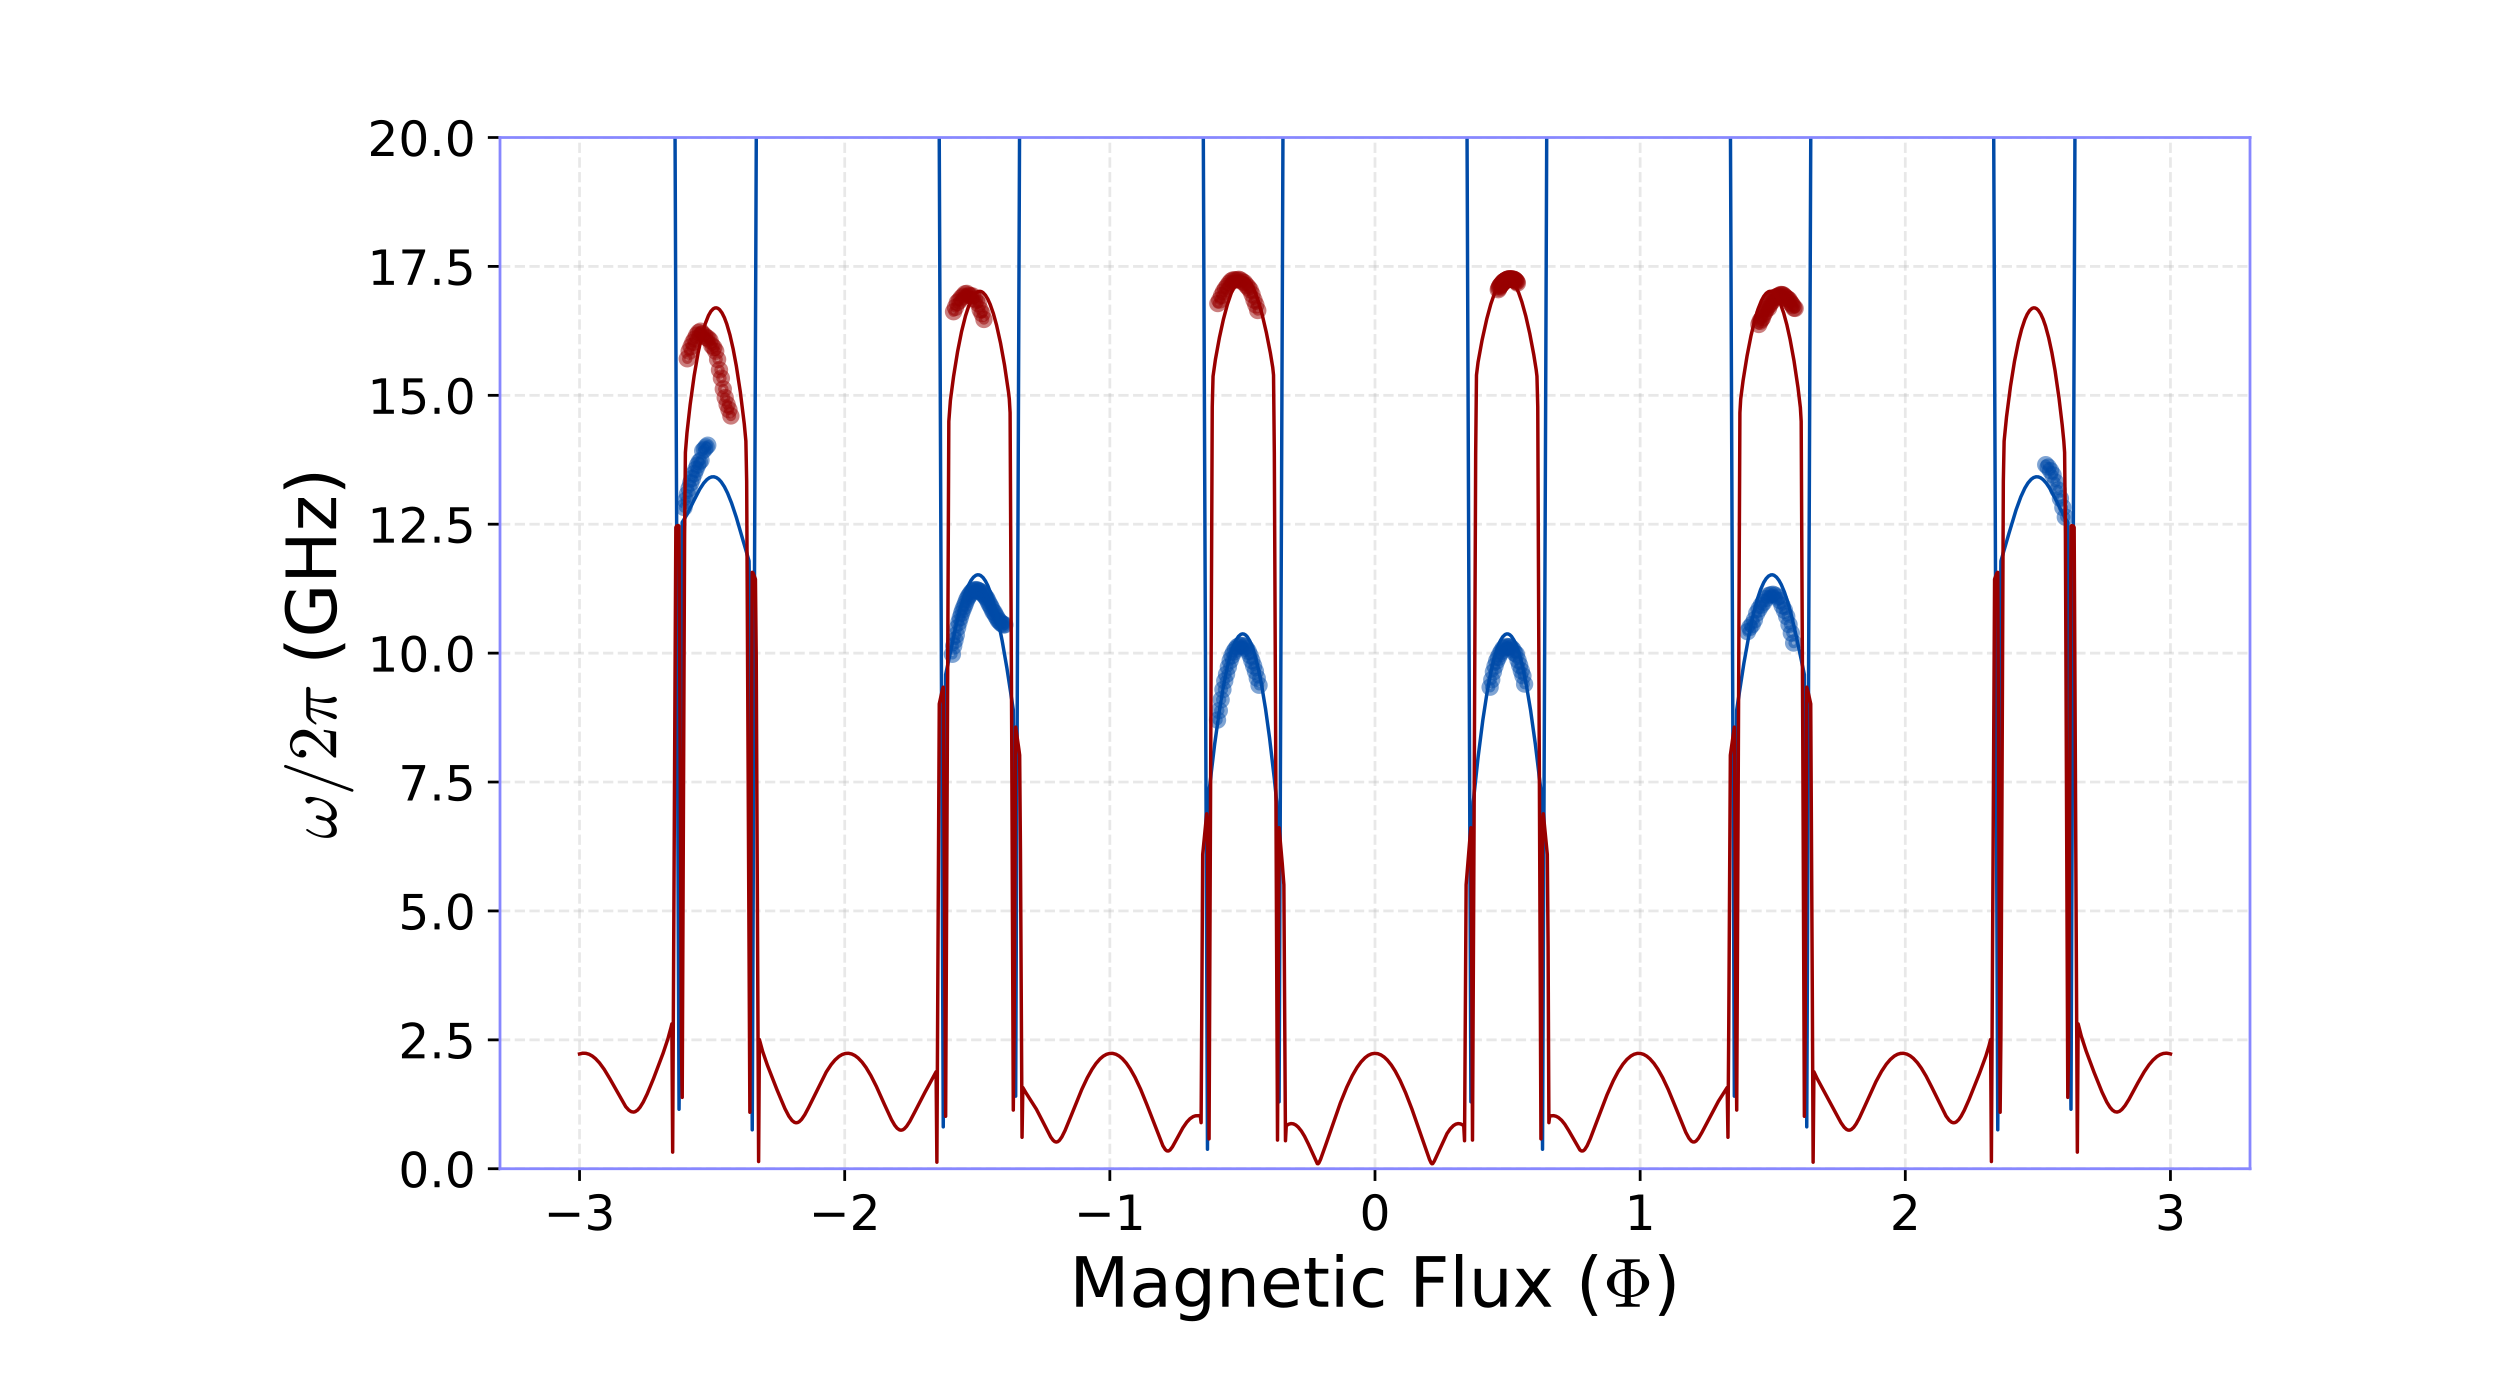 <?xml version="1.0" encoding="utf-8" standalone="no"?>
<!DOCTYPE svg PUBLIC "-//W3C//DTD SVG 1.1//EN"
  "http://www.w3.org/Graphics/SVG/1.1/DTD/svg11.dtd">
<!-- Created with matplotlib (https://matplotlib.org/) -->
<svg height="396pt" version="1.1" viewBox="0 0 720 396" width="720pt" xmlns="http://www.w3.org/2000/svg" xmlns:xlink="http://www.w3.org/1999/xlink">
 <defs>
  <style type="text/css">
*{stroke-linecap:butt;stroke-linejoin:round;}
  </style>
 </defs>
 <g id="figure_1">
  <g id="patch_1">
   <path d="M 0 396 
L 720 396 
L 720 0 
L 0 0 
z
" style="fill:none;"/>
  </g>
  <g id="axes_1">
   <g id="patch_2">
    <path d="M 144 336.6 
L 648 336.6 
L 648 39.6 
L 144 39.6 
z
" style="fill:none;"/>
   </g>
   <g id="matplotlib.axis_1">
    <g id="xtick_1">
     <g id="line2d_1">
      <path clip-path="url(#pba63681db3)" d="M 166.909 336.6 
L 166.909 39.6 
" style="fill:none;stroke:#b2b2b2;stroke-dasharray:2.96,1.28;stroke-dashoffset:0;stroke-opacity:0.3;stroke-width:0.8;"/>
     </g>
     <g id="line2d_2">
      <defs>
       <path d="M 0 0 
L 0 3.5 
" id="m454450a98d" style="stroke:#000000;stroke-width:0.8;"/>
      </defs>
      <g>
       <use style="stroke:#000000;stroke-width:0.8;" x="166.909" xlink:href="#m454450a98d" y="336.6"/>
      </g>
     </g>
     <g id="text_1">
      <!-- −3 -->
      <defs>
       <path d="M 10.594 35.5 
L 73.188 35.5 
L 73.188 27.203 
L 10.594 27.203 
z
" id="DejaVuSans-8722"/>
       <path d="M 40.578 39.312 
Q 47.656 37.797 51.625 33 
Q 55.609 28.219 55.609 21.188 
Q 55.609 10.406 48.188 4.484 
Q 40.766 -1.422 27.094 -1.422 
Q 22.516 -1.422 17.656 -0.516 
Q 12.797 0.391 7.625 2.203 
L 7.625 11.719 
Q 11.719 9.328 16.594 8.109 
Q 21.484 6.891 26.812 6.891 
Q 36.078 6.891 40.938 10.547 
Q 45.797 14.203 45.797 21.188 
Q 45.797 27.641 41.281 31.266 
Q 36.766 34.906 28.719 34.906 
L 20.219 34.906 
L 20.219 43.016 
L 29.109 43.016 
Q 36.375 43.016 40.234 45.922 
Q 44.094 48.828 44.094 54.297 
Q 44.094 59.906 40.109 62.906 
Q 36.141 65.922 28.719 65.922 
Q 24.656 65.922 20.016 65.031 
Q 15.375 64.156 9.812 62.312 
L 9.812 71.094 
Q 15.438 72.656 20.344 73.438 
Q 25.25 74.219 29.594 74.219 
Q 40.828 74.219 47.359 69.109 
Q 53.906 64.016 53.906 55.328 
Q 53.906 49.266 50.438 45.094 
Q 46.969 40.922 40.578 39.312 
z
" id="DejaVuSans-51"/>
      </defs>
      <g transform="translate(156.59 354.238)scale(0.14 -0.14)">
       <use xlink:href="#DejaVuSans-8722"/>
       <use x="83.789" xlink:href="#DejaVuSans-51"/>
      </g>
     </g>
    </g>
    <g id="xtick_2">
     <g id="line2d_3">
      <path clip-path="url(#pba63681db3)" d="M 243.273 336.6 
L 243.273 39.6 
" style="fill:none;stroke:#b2b2b2;stroke-dasharray:2.96,1.28;stroke-dashoffset:0;stroke-opacity:0.3;stroke-width:0.8;"/>
     </g>
     <g id="line2d_4">
      <g>
       <use style="stroke:#000000;stroke-width:0.8;" x="243.273" xlink:href="#m454450a98d" y="336.6"/>
      </g>
     </g>
     <g id="text_2">
      <!-- −2 -->
      <defs>
       <path d="M 19.188 8.297 
L 53.609 8.297 
L 53.609 0 
L 7.328 0 
L 7.328 8.297 
Q 12.938 14.109 22.625 23.891 
Q 32.328 33.688 34.812 36.531 
Q 39.547 41.844 41.422 45.531 
Q 43.312 49.219 43.312 52.781 
Q 43.312 58.594 39.234 62.25 
Q 35.156 65.922 28.609 65.922 
Q 23.969 65.922 18.812 64.312 
Q 13.672 62.703 7.812 59.422 
L 7.812 69.391 
Q 13.766 71.781 18.938 73 
Q 24.125 74.219 28.422 74.219 
Q 39.75 74.219 46.484 68.547 
Q 53.219 62.891 53.219 53.422 
Q 53.219 48.922 51.531 44.891 
Q 49.859 40.875 45.406 35.406 
Q 44.188 33.984 37.641 27.219 
Q 31.109 20.453 19.188 8.297 
z
" id="DejaVuSans-50"/>
      </defs>
      <g transform="translate(232.953 354.238)scale(0.14 -0.14)">
       <use xlink:href="#DejaVuSans-8722"/>
       <use x="83.789" xlink:href="#DejaVuSans-50"/>
      </g>
     </g>
    </g>
    <g id="xtick_3">
     <g id="line2d_5">
      <path clip-path="url(#pba63681db3)" d="M 319.636 336.6 
L 319.636 39.6 
" style="fill:none;stroke:#b2b2b2;stroke-dasharray:2.96,1.28;stroke-dashoffset:0;stroke-opacity:0.3;stroke-width:0.8;"/>
     </g>
     <g id="line2d_6">
      <g>
       <use style="stroke:#000000;stroke-width:0.8;" x="319.636" xlink:href="#m454450a98d" y="336.6"/>
      </g>
     </g>
     <g id="text_3">
      <!-- −1 -->
      <defs>
       <path d="M 12.406 8.297 
L 28.516 8.297 
L 28.516 63.922 
L 10.984 60.406 
L 10.984 69.391 
L 28.422 72.906 
L 38.281 72.906 
L 38.281 8.297 
L 54.391 8.297 
L 54.391 0 
L 12.406 0 
z
" id="DejaVuSans-49"/>
      </defs>
      <g transform="translate(309.317 354.238)scale(0.14 -0.14)">
       <use xlink:href="#DejaVuSans-8722"/>
       <use x="83.789" xlink:href="#DejaVuSans-49"/>
      </g>
     </g>
    </g>
    <g id="xtick_4">
     <g id="line2d_7">
      <path clip-path="url(#pba63681db3)" d="M 396 336.6 
L 396 39.6 
" style="fill:none;stroke:#b2b2b2;stroke-dasharray:2.96,1.28;stroke-dashoffset:0;stroke-opacity:0.3;stroke-width:0.8;"/>
     </g>
     <g id="line2d_8">
      <g>
       <use style="stroke:#000000;stroke-width:0.8;" x="396" xlink:href="#m454450a98d" y="336.6"/>
      </g>
     </g>
     <g id="text_4">
      <!-- 0 -->
      <defs>
       <path d="M 31.781 66.406 
Q 24.172 66.406 20.328 58.906 
Q 16.5 51.422 16.5 36.375 
Q 16.5 21.391 20.328 13.891 
Q 24.172 6.391 31.781 6.391 
Q 39.453 6.391 43.281 13.891 
Q 47.125 21.391 47.125 36.375 
Q 47.125 51.422 43.281 58.906 
Q 39.453 66.406 31.781 66.406 
z
M 31.781 74.219 
Q 44.047 74.219 50.516 64.516 
Q 56.984 54.828 56.984 36.375 
Q 56.984 17.969 50.516 8.266 
Q 44.047 -1.422 31.781 -1.422 
Q 19.531 -1.422 13.062 8.266 
Q 6.594 17.969 6.594 36.375 
Q 6.594 54.828 13.062 64.516 
Q 19.531 74.219 31.781 74.219 
z
" id="DejaVuSans-48"/>
      </defs>
      <g transform="translate(391.546 354.238)scale(0.14 -0.14)">
       <use xlink:href="#DejaVuSans-48"/>
      </g>
     </g>
    </g>
    <g id="xtick_5">
     <g id="line2d_9">
      <path clip-path="url(#pba63681db3)" d="M 472.364 336.6 
L 472.364 39.6 
" style="fill:none;stroke:#b2b2b2;stroke-dasharray:2.96,1.28;stroke-dashoffset:0;stroke-opacity:0.3;stroke-width:0.8;"/>
     </g>
     <g id="line2d_10">
      <g>
       <use style="stroke:#000000;stroke-width:0.8;" x="472.364" xlink:href="#m454450a98d" y="336.6"/>
      </g>
     </g>
     <g id="text_5">
      <!-- 1 -->
      <g transform="translate(467.91 354.238)scale(0.14 -0.14)">
       <use xlink:href="#DejaVuSans-49"/>
      </g>
     </g>
    </g>
    <g id="xtick_6">
     <g id="line2d_11">
      <path clip-path="url(#pba63681db3)" d="M 548.727 336.6 
L 548.727 39.6 
" style="fill:none;stroke:#b2b2b2;stroke-dasharray:2.96,1.28;stroke-dashoffset:0;stroke-opacity:0.3;stroke-width:0.8;"/>
     </g>
     <g id="line2d_12">
      <g>
       <use style="stroke:#000000;stroke-width:0.8;" x="548.727" xlink:href="#m454450a98d" y="336.6"/>
      </g>
     </g>
     <g id="text_6">
      <!-- 2 -->
      <g transform="translate(544.274 354.238)scale(0.14 -0.14)">
       <use xlink:href="#DejaVuSans-50"/>
      </g>
     </g>
    </g>
    <g id="xtick_7">
     <g id="line2d_13">
      <path clip-path="url(#pba63681db3)" d="M 625.091 336.6 
L 625.091 39.6 
" style="fill:none;stroke:#b2b2b2;stroke-dasharray:2.96,1.28;stroke-dashoffset:0;stroke-opacity:0.3;stroke-width:0.8;"/>
     </g>
     <g id="line2d_14">
      <g>
       <use style="stroke:#000000;stroke-width:0.8;" x="625.091" xlink:href="#m454450a98d" y="336.6"/>
      </g>
     </g>
     <g id="text_7">
      <!-- 3 -->
      <g transform="translate(620.637 354.238)scale(0.14 -0.14)">
       <use xlink:href="#DejaVuSans-51"/>
      </g>
     </g>
    </g>
    <g id="text_8">
     <!-- Magnetic Flux ($\Phi$) -->
     <defs>
      <path d="M 9.812 72.906 
L 24.516 72.906 
L 43.109 23.297 
L 61.812 72.906 
L 76.516 72.906 
L 76.516 0 
L 66.891 0 
L 66.891 64.016 
L 48.094 14.016 
L 38.188 14.016 
L 19.391 64.016 
L 19.391 0 
L 9.812 0 
z
" id="DejaVuSans-77"/>
      <path d="M 34.281 27.484 
Q 23.391 27.484 19.188 25 
Q 14.984 22.516 14.984 16.5 
Q 14.984 11.719 18.141 8.906 
Q 21.297 6.109 26.703 6.109 
Q 34.188 6.109 38.703 11.406 
Q 43.219 16.703 43.219 25.484 
L 43.219 27.484 
z
M 52.203 31.203 
L 52.203 0 
L 43.219 0 
L 43.219 8.297 
Q 40.141 3.328 35.547 0.953 
Q 30.953 -1.422 24.312 -1.422 
Q 15.922 -1.422 10.953 3.297 
Q 6 8.016 6 15.922 
Q 6 25.141 12.172 29.828 
Q 18.359 34.516 30.609 34.516 
L 43.219 34.516 
L 43.219 35.406 
Q 43.219 41.609 39.141 45 
Q 35.062 48.391 27.688 48.391 
Q 23 48.391 18.547 47.266 
Q 14.109 46.141 10.016 43.891 
L 10.016 52.203 
Q 14.938 54.109 19.578 55.047 
Q 24.219 56 28.609 56 
Q 40.484 56 46.344 49.844 
Q 52.203 43.703 52.203 31.203 
z
" id="DejaVuSans-97"/>
      <path d="M 45.406 27.984 
Q 45.406 37.75 41.375 43.109 
Q 37.359 48.484 30.078 48.484 
Q 22.859 48.484 18.828 43.109 
Q 14.797 37.75 14.797 27.984 
Q 14.797 18.266 18.828 12.891 
Q 22.859 7.516 30.078 7.516 
Q 37.359 7.516 41.375 12.891 
Q 45.406 18.266 45.406 27.984 
z
M 54.391 6.781 
Q 54.391 -7.172 48.188 -13.984 
Q 42 -20.797 29.203 -20.797 
Q 24.469 -20.797 20.266 -20.094 
Q 16.062 -19.391 12.109 -17.922 
L 12.109 -9.188 
Q 16.062 -11.328 19.922 -12.344 
Q 23.781 -13.375 27.781 -13.375 
Q 36.625 -13.375 41.016 -8.766 
Q 45.406 -4.156 45.406 5.172 
L 45.406 9.625 
Q 42.625 4.781 38.281 2.391 
Q 33.938 0 27.875 0 
Q 17.828 0 11.672 7.656 
Q 5.516 15.328 5.516 27.984 
Q 5.516 40.672 11.672 48.328 
Q 17.828 56 27.875 56 
Q 33.938 56 38.281 53.609 
Q 42.625 51.219 45.406 46.391 
L 45.406 54.688 
L 54.391 54.688 
z
" id="DejaVuSans-103"/>
      <path d="M 54.891 33.016 
L 54.891 0 
L 45.906 0 
L 45.906 32.719 
Q 45.906 40.484 42.875 44.328 
Q 39.844 48.188 33.797 48.188 
Q 26.516 48.188 22.312 43.547 
Q 18.109 38.922 18.109 30.906 
L 18.109 0 
L 9.078 0 
L 9.078 54.688 
L 18.109 54.688 
L 18.109 46.188 
Q 21.344 51.125 25.703 53.562 
Q 30.078 56 35.797 56 
Q 45.219 56 50.047 50.172 
Q 54.891 44.344 54.891 33.016 
z
" id="DejaVuSans-110"/>
      <path d="M 56.203 29.594 
L 56.203 25.203 
L 14.891 25.203 
Q 15.484 15.922 20.484 11.062 
Q 25.484 6.203 34.422 6.203 
Q 39.594 6.203 44.453 7.469 
Q 49.312 8.734 54.109 11.281 
L 54.109 2.781 
Q 49.266 0.734 44.188 -0.344 
Q 39.109 -1.422 33.891 -1.422 
Q 20.797 -1.422 13.156 6.188 
Q 5.516 13.812 5.516 26.812 
Q 5.516 40.234 12.766 48.109 
Q 20.016 56 32.328 56 
Q 43.359 56 49.781 48.891 
Q 56.203 41.797 56.203 29.594 
z
M 47.219 32.234 
Q 47.125 39.594 43.094 43.984 
Q 39.062 48.391 32.422 48.391 
Q 24.906 48.391 20.391 44.141 
Q 15.875 39.891 15.188 32.172 
z
" id="DejaVuSans-101"/>
      <path d="M 18.312 70.219 
L 18.312 54.688 
L 36.812 54.688 
L 36.812 47.703 
L 18.312 47.703 
L 18.312 18.016 
Q 18.312 11.328 20.141 9.422 
Q 21.969 7.516 27.594 7.516 
L 36.812 7.516 
L 36.812 0 
L 27.594 0 
Q 17.188 0 13.234 3.875 
Q 9.281 7.766 9.281 18.016 
L 9.281 47.703 
L 2.688 47.703 
L 2.688 54.688 
L 9.281 54.688 
L 9.281 70.219 
z
" id="DejaVuSans-116"/>
      <path d="M 9.422 54.688 
L 18.406 54.688 
L 18.406 0 
L 9.422 0 
z
M 9.422 75.984 
L 18.406 75.984 
L 18.406 64.594 
L 9.422 64.594 
z
" id="DejaVuSans-105"/>
      <path d="M 48.781 52.594 
L 48.781 44.188 
Q 44.969 46.297 41.141 47.344 
Q 37.312 48.391 33.406 48.391 
Q 24.656 48.391 19.812 42.844 
Q 14.984 37.312 14.984 27.297 
Q 14.984 17.281 19.812 11.734 
Q 24.656 6.203 33.406 6.203 
Q 37.312 6.203 41.141 7.25 
Q 44.969 8.297 48.781 10.406 
L 48.781 2.094 
Q 45.016 0.344 40.984 -0.531 
Q 36.969 -1.422 32.422 -1.422 
Q 20.062 -1.422 12.781 6.344 
Q 5.516 14.109 5.516 27.297 
Q 5.516 40.672 12.859 48.328 
Q 20.219 56 33.016 56 
Q 37.156 56 41.109 55.141 
Q 45.062 54.297 48.781 52.594 
z
" id="DejaVuSans-99"/>
      <path id="DejaVuSans-32"/>
      <path d="M 9.812 72.906 
L 51.703 72.906 
L 51.703 64.594 
L 19.672 64.594 
L 19.672 43.109 
L 48.578 43.109 
L 48.578 34.812 
L 19.672 34.812 
L 19.672 0 
L 9.812 0 
z
" id="DejaVuSans-70"/>
      <path d="M 9.422 75.984 
L 18.406 75.984 
L 18.406 0 
L 9.422 0 
z
" id="DejaVuSans-108"/>
      <path d="M 8.5 21.578 
L 8.5 54.688 
L 17.484 54.688 
L 17.484 21.922 
Q 17.484 14.156 20.5 10.266 
Q 23.531 6.391 29.594 6.391 
Q 36.859 6.391 41.078 11.031 
Q 45.312 15.672 45.312 23.688 
L 45.312 54.688 
L 54.297 54.688 
L 54.297 0 
L 45.312 0 
L 45.312 8.406 
Q 42.047 3.422 37.719 1 
Q 33.406 -1.422 27.688 -1.422 
Q 18.266 -1.422 13.375 4.438 
Q 8.5 10.297 8.5 21.578 
z
M 31.109 56 
z
" id="DejaVuSans-117"/>
      <path d="M 54.891 54.688 
L 35.109 28.078 
L 55.906 0 
L 45.312 0 
L 29.391 21.484 
L 13.484 0 
L 2.875 0 
L 24.125 28.609 
L 4.688 54.688 
L 15.281 54.688 
L 29.781 35.203 
L 44.281 54.688 
z
" id="DejaVuSans-120"/>
      <path d="M 31 75.875 
Q 24.469 64.656 21.281 53.656 
Q 18.109 42.672 18.109 31.391 
Q 18.109 20.125 21.312 9.062 
Q 24.516 -2 31 -13.188 
L 23.188 -13.188 
Q 15.875 -1.703 12.234 9.375 
Q 8.594 20.453 8.594 31.391 
Q 8.594 42.281 12.203 53.312 
Q 15.828 64.359 23.188 75.875 
z
" id="DejaVuSans-40"/>
      <path d="M 18.609 0 
L 18.609 3.516 
Q 31.391 3.516 31.391 6.688 
L 31.391 13.922 
Q 21.781 14.844 14.5 19.672 
Q 10.688 22.266 8.141 26.078 
Q 5.609 29.891 5.609 34.188 
Q 5.609 38.422 8.141 42.25 
Q 10.688 46.094 14.5 48.578 
Q 18.266 51.125 22.438 52.516 
Q 26.609 53.906 31.391 54.391 
L 31.391 61.625 
Q 31.391 64.797 18.609 64.797 
L 18.609 68.312 
L 52.875 68.312 
L 52.875 64.797 
Q 40.094 64.797 40.094 61.625 
L 40.094 54.391 
Q 44.234 54.391 48.875 52.844 
Q 53.516 51.312 57.469 48.672 
Q 61.422 46.047 63.953 42.266 
Q 66.5 38.484 66.5 34.188 
Q 66.5 29.891 63.953 26.125 
Q 61.422 22.359 57.344 19.625 
Q 53.266 16.891 48.625 15.406 
Q 44 13.922 40.094 13.922 
L 40.094 6.688 
Q 40.094 3.516 52.875 3.516 
L 52.875 0 
z
M 40.094 16.5 
Q 48.141 17.531 52.125 21.891 
Q 56.109 26.266 56.109 34.188 
Q 56.109 42.141 52.078 46.484 
Q 48.047 50.828 40.094 51.812 
z
M 31.391 16.609 
L 31.391 51.703 
Q 16.016 49.562 16.016 34.188 
Q 16.016 18.75 31.391 16.609 
z
" id="Cmr10-169"/>
      <path d="M 8.016 75.875 
L 15.828 75.875 
Q 23.141 64.359 26.781 53.312 
Q 30.422 42.281 30.422 31.391 
Q 30.422 20.453 26.781 9.375 
Q 23.141 -1.703 15.828 -13.188 
L 8.016 -13.188 
Q 14.5 -2 17.703 9.062 
Q 20.906 20.125 20.906 31.391 
Q 20.906 42.672 17.703 53.656 
Q 14.5 64.656 8.016 75.875 
z
" id="DejaVuSans-41"/>
     </defs>
     <g transform="translate(308 376.349)scale(0.2 -0.2)">
      <use transform="translate(0 0.016)" xlink:href="#DejaVuSans-77"/>
      <use transform="translate(86.279 0.016)" xlink:href="#DejaVuSans-97"/>
      <use transform="translate(147.559 0.016)" xlink:href="#DejaVuSans-103"/>
      <use transform="translate(211.035 0.016)" xlink:href="#DejaVuSans-110"/>
      <use transform="translate(274.414 0.016)" xlink:href="#DejaVuSans-101"/>
      <use transform="translate(335.938 0.016)" xlink:href="#DejaVuSans-116"/>
      <use transform="translate(375.146 0.016)" xlink:href="#DejaVuSans-105"/>
      <use transform="translate(402.93 0.016)" xlink:href="#DejaVuSans-99"/>
      <use transform="translate(457.91 0.016)" xlink:href="#DejaVuSans-32"/>
      <use transform="translate(489.697 0.016)" xlink:href="#DejaVuSans-70"/>
      <use transform="translate(547.217 0.016)" xlink:href="#DejaVuSans-108"/>
      <use transform="translate(575 0.016)" xlink:href="#DejaVuSans-117"/>
      <use transform="translate(638.379 0.016)" xlink:href="#DejaVuSans-120"/>
      <use transform="translate(697.559 0.016)" xlink:href="#DejaVuSans-32"/>
      <use transform="translate(729.346 0.016)" xlink:href="#DejaVuSans-40"/>
      <use transform="translate(768.359 0.016)" xlink:href="#Cmr10-169"/>
      <use transform="translate(840.576 0.016)" xlink:href="#DejaVuSans-41"/>
     </g>
    </g>
   </g>
   <g id="matplotlib.axis_2">
    <g id="ytick_1">
     <g id="line2d_15">
      <path clip-path="url(#pba63681db3)" d="M 144 336.6 
L 648 336.6 
" style="fill:none;stroke:#b2b2b2;stroke-dasharray:2.96,1.28;stroke-dashoffset:0;stroke-opacity:0.3;stroke-width:0.8;"/>
     </g>
     <g id="line2d_16">
      <defs>
       <path d="M 0 0 
L -3.5 0 
" id="mc1373680ca" style="stroke:#000000;stroke-width:0.8;"/>
      </defs>
      <g>
       <use style="stroke:#000000;stroke-width:0.8;" x="144" xlink:href="#mc1373680ca" y="336.6"/>
      </g>
     </g>
     <g id="text_9">
      <!-- 0.0 -->
      <defs>
       <path d="M 10.688 12.406 
L 21 12.406 
L 21 0 
L 10.688 0 
z
" id="DejaVuSans-46"/>
      </defs>
      <g transform="translate(114.736 341.919)scale(0.14 -0.14)">
       <use xlink:href="#DejaVuSans-48"/>
       <use x="63.623" xlink:href="#DejaVuSans-46"/>
       <use x="95.41" xlink:href="#DejaVuSans-48"/>
      </g>
     </g>
    </g>
    <g id="ytick_2">
     <g id="line2d_17">
      <path clip-path="url(#pba63681db3)" d="M 144 299.475 
L 648 299.475 
" style="fill:none;stroke:#b2b2b2;stroke-dasharray:2.96,1.28;stroke-dashoffset:0;stroke-opacity:0.3;stroke-width:0.8;"/>
     </g>
     <g id="line2d_18">
      <g>
       <use style="stroke:#000000;stroke-width:0.8;" x="144" xlink:href="#mc1373680ca" y="299.475"/>
      </g>
     </g>
     <g id="text_10">
      <!-- 2.5 -->
      <defs>
       <path d="M 10.797 72.906 
L 49.516 72.906 
L 49.516 64.594 
L 19.828 64.594 
L 19.828 46.734 
Q 21.969 47.469 24.109 47.828 
Q 26.266 48.188 28.422 48.188 
Q 40.625 48.188 47.75 41.5 
Q 54.891 34.812 54.891 23.391 
Q 54.891 11.625 47.562 5.094 
Q 40.234 -1.422 26.906 -1.422 
Q 22.312 -1.422 17.547 -0.641 
Q 12.797 0.141 7.719 1.703 
L 7.719 11.625 
Q 12.109 9.234 16.797 8.062 
Q 21.484 6.891 26.703 6.891 
Q 35.156 6.891 40.078 11.328 
Q 45.016 15.766 45.016 23.391 
Q 45.016 31 40.078 35.438 
Q 35.156 39.891 26.703 39.891 
Q 22.75 39.891 18.812 39.016 
Q 14.891 38.141 10.797 36.281 
z
" id="DejaVuSans-53"/>
      </defs>
      <g transform="translate(114.736 304.794)scale(0.14 -0.14)">
       <use xlink:href="#DejaVuSans-50"/>
       <use x="63.623" xlink:href="#DejaVuSans-46"/>
       <use x="95.41" xlink:href="#DejaVuSans-53"/>
      </g>
     </g>
    </g>
    <g id="ytick_3">
     <g id="line2d_19">
      <path clip-path="url(#pba63681db3)" d="M 144 262.35 
L 648 262.35 
" style="fill:none;stroke:#b2b2b2;stroke-dasharray:2.96,1.28;stroke-dashoffset:0;stroke-opacity:0.3;stroke-width:0.8;"/>
     </g>
     <g id="line2d_20">
      <g>
       <use style="stroke:#000000;stroke-width:0.8;" x="144" xlink:href="#mc1373680ca" y="262.35"/>
      </g>
     </g>
     <g id="text_11">
      <!-- 5.0 -->
      <g transform="translate(114.736 267.669)scale(0.14 -0.14)">
       <use xlink:href="#DejaVuSans-53"/>
       <use x="63.623" xlink:href="#DejaVuSans-46"/>
       <use x="95.41" xlink:href="#DejaVuSans-48"/>
      </g>
     </g>
    </g>
    <g id="ytick_4">
     <g id="line2d_21">
      <path clip-path="url(#pba63681db3)" d="M 144 225.225 
L 648 225.225 
" style="fill:none;stroke:#b2b2b2;stroke-dasharray:2.96,1.28;stroke-dashoffset:0;stroke-opacity:0.3;stroke-width:0.8;"/>
     </g>
     <g id="line2d_22">
      <g>
       <use style="stroke:#000000;stroke-width:0.8;" x="144" xlink:href="#mc1373680ca" y="225.225"/>
      </g>
     </g>
     <g id="text_12">
      <!-- 7.5 -->
      <defs>
       <path d="M 8.203 72.906 
L 55.078 72.906 
L 55.078 68.703 
L 28.609 0 
L 18.312 0 
L 43.219 64.594 
L 8.203 64.594 
z
" id="DejaVuSans-55"/>
      </defs>
      <g transform="translate(114.736 230.544)scale(0.14 -0.14)">
       <use xlink:href="#DejaVuSans-55"/>
       <use x="63.623" xlink:href="#DejaVuSans-46"/>
       <use x="95.41" xlink:href="#DejaVuSans-53"/>
      </g>
     </g>
    </g>
    <g id="ytick_5">
     <g id="line2d_23">
      <path clip-path="url(#pba63681db3)" d="M 144 188.1 
L 648 188.1 
" style="fill:none;stroke:#b2b2b2;stroke-dasharray:2.96,1.28;stroke-dashoffset:0;stroke-opacity:0.3;stroke-width:0.8;"/>
     </g>
     <g id="line2d_24">
      <g>
       <use style="stroke:#000000;stroke-width:0.8;" x="144" xlink:href="#mc1373680ca" y="188.1"/>
      </g>
     </g>
     <g id="text_13">
      <!-- 10.0 -->
      <g transform="translate(105.828 193.419)scale(0.14 -0.14)">
       <use xlink:href="#DejaVuSans-49"/>
       <use x="63.623" xlink:href="#DejaVuSans-48"/>
       <use x="127.246" xlink:href="#DejaVuSans-46"/>
       <use x="159.033" xlink:href="#DejaVuSans-48"/>
      </g>
     </g>
    </g>
    <g id="ytick_6">
     <g id="line2d_25">
      <path clip-path="url(#pba63681db3)" d="M 144 150.975 
L 648 150.975 
" style="fill:none;stroke:#b2b2b2;stroke-dasharray:2.96,1.28;stroke-dashoffset:0;stroke-opacity:0.3;stroke-width:0.8;"/>
     </g>
     <g id="line2d_26">
      <g>
       <use style="stroke:#000000;stroke-width:0.8;" x="144" xlink:href="#mc1373680ca" y="150.975"/>
      </g>
     </g>
     <g id="text_14">
      <!-- 12.5 -->
      <g transform="translate(105.828 156.294)scale(0.14 -0.14)">
       <use xlink:href="#DejaVuSans-49"/>
       <use x="63.623" xlink:href="#DejaVuSans-50"/>
       <use x="127.246" xlink:href="#DejaVuSans-46"/>
       <use x="159.033" xlink:href="#DejaVuSans-53"/>
      </g>
     </g>
    </g>
    <g id="ytick_7">
     <g id="line2d_27">
      <path clip-path="url(#pba63681db3)" d="M 144 113.85 
L 648 113.85 
" style="fill:none;stroke:#b2b2b2;stroke-dasharray:2.96,1.28;stroke-dashoffset:0;stroke-opacity:0.3;stroke-width:0.8;"/>
     </g>
     <g id="line2d_28">
      <g>
       <use style="stroke:#000000;stroke-width:0.8;" x="144" xlink:href="#mc1373680ca" y="113.85"/>
      </g>
     </g>
     <g id="text_15">
      <!-- 15.0 -->
      <g transform="translate(105.828 119.169)scale(0.14 -0.14)">
       <use xlink:href="#DejaVuSans-49"/>
       <use x="63.623" xlink:href="#DejaVuSans-53"/>
       <use x="127.246" xlink:href="#DejaVuSans-46"/>
       <use x="159.033" xlink:href="#DejaVuSans-48"/>
      </g>
     </g>
    </g>
    <g id="ytick_8">
     <g id="line2d_29">
      <path clip-path="url(#pba63681db3)" d="M 144 76.725 
L 648 76.725 
" style="fill:none;stroke:#b2b2b2;stroke-dasharray:2.96,1.28;stroke-dashoffset:0;stroke-opacity:0.3;stroke-width:0.8;"/>
     </g>
     <g id="line2d_30">
      <g>
       <use style="stroke:#000000;stroke-width:0.8;" x="144" xlink:href="#mc1373680ca" y="76.725"/>
      </g>
     </g>
     <g id="text_16">
      <!-- 17.5 -->
      <g transform="translate(105.828 82.044)scale(0.14 -0.14)">
       <use xlink:href="#DejaVuSans-49"/>
       <use x="63.623" xlink:href="#DejaVuSans-55"/>
       <use x="127.246" xlink:href="#DejaVuSans-46"/>
       <use x="159.033" xlink:href="#DejaVuSans-53"/>
      </g>
     </g>
    </g>
    <g id="ytick_9">
     <g id="line2d_31">
      <path clip-path="url(#pba63681db3)" d="M 144 39.6 
L 648 39.6 
" style="fill:none;stroke:#b2b2b2;stroke-dasharray:2.96,1.28;stroke-dashoffset:0;stroke-opacity:0.3;stroke-width:0.8;"/>
     </g>
     <g id="line2d_32">
      <g>
       <use style="stroke:#000000;stroke-width:0.8;" x="144" xlink:href="#mc1373680ca" y="39.6"/>
      </g>
     </g>
     <g id="text_17">
      <!-- 20.0 -->
      <g transform="translate(105.828 44.919)scale(0.14 -0.14)">
       <use xlink:href="#DejaVuSans-50"/>
       <use x="63.623" xlink:href="#DejaVuSans-48"/>
       <use x="127.246" xlink:href="#DejaVuSans-46"/>
       <use x="159.033" xlink:href="#DejaVuSans-48"/>
      </g>
     </g>
    </g>
    <g id="text_18">
     <!-- $\omega/2\pi$ (GHz) -->
     <defs>
      <path d="M 12.109 -1.125 
Q 6.453 -1.125 3.938 3.016 
Q 1.422 7.172 1.422 13.188 
Q 1.422 17.141 2.125 20.922 
Q 2.828 24.703 4.266 28.578 
Q 5.719 32.469 7.562 35.859 
Q 9.422 39.266 11.719 42.484 
Q 12.156 43.109 12.891 43.109 
Q 13.531 43.109 13.922 42.719 
Q 14.312 42.328 14.312 41.797 
Q 14.312 41.266 14.016 40.828 
Q 4.891 28.266 4.891 17.672 
Q 4.891 13.094 7 9.797 
Q 9.125 6.5 13.484 6.5 
Q 17.234 6.5 20.438 8.688 
Q 23.641 10.891 25.984 14.312 
Q 25.984 16.062 26.594 19.766 
Q 27.203 23.484 28.484 26.391 
Q 29.781 29.297 31.594 29.297 
Q 33.891 29.297 33.891 26.609 
Q 33.891 25.047 33.219 22.672 
Q 32.562 20.312 31.75 18.266 
Q 30.953 16.219 29.781 13.625 
Q 30.953 6.5 36.922 6.5 
Q 40.375 6.5 43.859 8.5 
Q 47.359 10.5 50.047 13.75 
Q 52.734 17 54.266 20.75 
Q 55.812 24.516 55.812 27.875 
Q 55.812 30.906 54.859 32.594 
Q 53.906 34.281 52.344 36.125 
Q 50.781 37.984 50.781 39.109 
Q 50.781 41.062 52.438 42.672 
Q 54.109 44.281 56 44.281 
Q 58.453 44.281 59.469 42.062 
Q 60.5 39.844 60.5 37.016 
Q 60.5 32.422 58.672 25.438 
Q 56.844 18.453 54.5 13.812 
Q 51.266 7.516 46.406 3.188 
Q 41.547 -1.125 35.5 -1.125 
Q 31.641 -1.125 29.266 1.188 
Q 26.906 3.516 26.219 7.516 
Q 23.438 3.562 19.875 1.219 
Q 16.312 -1.125 12.109 -1.125 
z
" id="Cmmi10-33"/>
      <path d="M 5.609 -23 
Q 5.609 -22.703 5.719 -22.609 
L 40.484 73.781 
Q 40.672 74.359 41.156 74.672 
Q 41.656 75 42.281 75 
Q 43.172 75 43.719 74.453 
Q 44.281 73.922 44.281 73 
L 44.281 72.609 
L 9.516 -23.781 
Q 8.938 -25 7.625 -25 
Q 6.781 -25 6.188 -24.406 
Q 5.609 -23.828 5.609 -23 
z
" id="Cmmi10-61"/>
      <path d="M 4.984 0 
L 4.984 2.688 
Q 4.984 2.938 5.172 3.219 
L 20.703 20.406 
Q 24.219 24.219 26.406 26.797 
Q 28.609 29.391 30.75 32.766 
Q 32.906 36.141 34.156 39.625 
Q 35.406 43.109 35.406 47.016 
Q 35.406 51.125 33.891 54.859 
Q 32.375 58.594 29.375 60.844 
Q 26.375 63.094 22.125 63.094 
Q 17.781 63.094 14.312 60.469 
Q 10.844 57.859 9.422 53.719 
Q 9.812 53.812 10.5 53.812 
Q 12.75 53.812 14.328 52.297 
Q 15.922 50.781 15.922 48.391 
Q 15.922 46.094 14.328 44.5 
Q 12.75 42.922 10.5 42.922 
Q 8.156 42.922 6.562 44.547 
Q 4.984 46.188 4.984 48.391 
Q 4.984 52.156 6.391 55.438 
Q 7.812 58.734 10.469 61.297 
Q 13.141 63.875 16.484 65.234 
Q 19.828 66.609 23.578 66.609 
Q 29.297 66.609 34.219 64.188 
Q 39.156 61.766 42.031 57.344 
Q 44.922 52.938 44.922 47.016 
Q 44.922 42.672 43.016 38.766 
Q 41.109 34.859 38.125 31.656 
Q 35.156 28.469 30.516 24.406 
Q 25.875 20.359 24.422 19 
L 13.094 8.109 
L 22.703 8.109 
Q 29.781 8.109 34.547 8.219 
Q 39.312 8.344 39.594 8.594 
Q 40.766 9.859 42 17.828 
L 44.922 17.828 
L 42.094 0 
z
" id="Cmr10-50"/>
      <path d="M 10.109 1.703 
Q 10.109 2.25 10.5 3.328 
Q 13.281 9.125 15.688 14.719 
Q 18.109 20.312 20.031 25.609 
Q 21.969 30.906 23.578 36.922 
L 17.188 36.922 
Q 13.531 36.922 10.344 34.625 
Q 7.172 32.328 5.078 28.812 
Q 4.891 28.422 4.5 28.422 
L 3.328 28.422 
Q 2.391 28.422 2.391 29.391 
Q 2.391 29.594 2.594 29.984 
Q 5.859 35.547 9.594 39.328 
Q 13.328 43.109 18.016 43.109 
L 54.297 43.109 
Q 55.328 43.109 56.047 42.422 
Q 56.781 41.75 56.781 40.578 
Q 56.781 39.109 55.734 38.016 
Q 54.688 36.922 53.219 36.922 
L 40.484 36.922 
Q 38.875 29.047 38.719 21.578 
Q 38.719 11.969 42.094 4.203 
Q 42.391 3.609 42.391 2.984 
Q 42.391 1.906 41.75 0.969 
Q 41.109 0.047 40.109 -0.531 
Q 39.109 -1.125 37.984 -1.125 
Q 35.359 -1.125 34.375 3.172 
Q 33.406 7.469 33.406 11.531 
Q 33.406 17.234 34.375 22.531 
Q 35.359 27.828 37.5 36.922 
L 26.609 36.922 
Q 18.703 4.891 17.094 1.609 
Q 15.672 -1.125 13.188 -1.125 
Q 11.969 -1.125 11.031 -0.312 
Q 10.109 0.484 10.109 1.703 
z
" id="Cmmi10-188"/>
      <path d="M 59.516 10.406 
L 59.516 29.984 
L 43.406 29.984 
L 43.406 38.094 
L 69.281 38.094 
L 69.281 6.781 
Q 63.578 2.734 56.688 0.656 
Q 49.812 -1.422 42 -1.422 
Q 24.906 -1.422 15.25 8.562 
Q 5.609 18.562 5.609 36.375 
Q 5.609 54.25 15.25 64.234 
Q 24.906 74.219 42 74.219 
Q 49.125 74.219 55.547 72.453 
Q 61.969 70.703 67.391 67.281 
L 67.391 56.781 
Q 61.922 61.422 55.766 63.766 
Q 49.609 66.109 42.828 66.109 
Q 29.438 66.109 22.719 58.641 
Q 16.016 51.172 16.016 36.375 
Q 16.016 21.625 22.719 14.156 
Q 29.438 6.688 42.828 6.688 
Q 48.047 6.688 52.141 7.594 
Q 56.25 8.5 59.516 10.406 
z
" id="DejaVuSans-71"/>
      <path d="M 9.812 72.906 
L 19.672 72.906 
L 19.672 43.016 
L 55.516 43.016 
L 55.516 72.906 
L 65.375 72.906 
L 65.375 0 
L 55.516 0 
L 55.516 34.719 
L 19.672 34.719 
L 19.672 0 
L 9.812 0 
z
" id="DejaVuSans-72"/>
      <path d="M 5.516 54.688 
L 48.188 54.688 
L 48.188 46.484 
L 14.406 7.172 
L 48.188 7.172 
L 48.188 0 
L 4.297 0 
L 4.297 8.203 
L 38.094 47.516 
L 5.516 47.516 
z
" id="DejaVuSans-122"/>
     </defs>
     <g transform="translate(96.828 241.6)rotate(-90)scale(0.2 -0.2)">
      <use transform="translate(0 0.125)" xlink:href="#Cmmi10-33"/>
      <use transform="translate(62.207 0.125)" xlink:href="#Cmmi10-61"/>
      <use transform="translate(112.207 0.125)" xlink:href="#Cmr10-50"/>
      <use transform="translate(162.207 0.125)" xlink:href="#Cmmi10-188"/>
      <use transform="translate(219.189 0.125)" xlink:href="#DejaVuSans-32"/>
      <use transform="translate(250.977 0.125)" xlink:href="#DejaVuSans-40"/>
      <use transform="translate(289.99 0.125)" xlink:href="#DejaVuSans-71"/>
      <use transform="translate(367.48 0.125)" xlink:href="#DejaVuSans-72"/>
      <use transform="translate(442.676 0.125)" xlink:href="#DejaVuSans-122"/>
      <use transform="translate(495.166 0.125)" xlink:href="#DejaVuSans-41"/>
     </g>
    </g>
   </g>
   <g id="line2d_33">
    <defs>
     <path d="M 0 1.5 
C 0.398 1.5 0.779 1.342 1.061 1.061 
C 1.342 0.779 1.5 0.398 1.5 0 
C 1.5 -0.398 1.342 -0.779 1.061 -1.061 
C 0.779 -1.342 0.398 -1.5 0 -1.5 
C -0.398 -1.5 -0.779 -1.342 -1.061 -1.061 
C -1.342 -0.779 -1.5 -0.398 -1.5 0 
C -1.5 0.398 -1.342 0.779 -1.061 1.061 
C -0.779 1.342 -0.398 1.5 0 1.5 
z
" id="m56b78f24e8" style="stroke:#004ba8;stroke-opacity:0.5;stroke-width:2;"/>
    </defs>
    <g clip-path="url(#pba63681db3)">
     <use style="fill:#004ba8;fill-opacity:0.5;stroke:#004ba8;stroke-opacity:0.5;stroke-width:2;" x="196.996" xlink:href="#m56b78f24e8" y="146.163"/>
     <use style="fill:#004ba8;fill-opacity:0.5;stroke:#004ba8;stroke-opacity:0.5;stroke-width:2;" x="197.485" xlink:href="#m56b78f24e8" y="144.149"/>
     <use style="fill:#004ba8;fill-opacity:0.5;stroke:#004ba8;stroke-opacity:0.5;stroke-width:2;" x="197.973" xlink:href="#m56b78f24e8" y="142.318"/>
     <use style="fill:#004ba8;fill-opacity:0.5;stroke:#004ba8;stroke-opacity:0.5;stroke-width:2;" x="198.461" xlink:href="#m56b78f24e8" y="140.671"/>
     <use style="fill:#004ba8;fill-opacity:0.5;stroke:#004ba8;stroke-opacity:0.5;stroke-width:2;" x="198.95" xlink:href="#m56b78f24e8" y="139.023"/>
     <use style="fill:#004ba8;fill-opacity:0.5;stroke:#004ba8;stroke-opacity:0.5;stroke-width:2;" x="199.438" xlink:href="#m56b78f24e8" y="137.741"/>
     <use style="fill:#004ba8;fill-opacity:0.5;stroke:#004ba8;stroke-opacity:0.5;stroke-width:2;" x="199.927" xlink:href="#m56b78f24e8" y="136.399"/>
     <use style="fill:#004ba8;fill-opacity:0.5;stroke:#004ba8;stroke-opacity:0.5;stroke-width:2;" x="200.415" xlink:href="#m56b78f24e8" y="135.178"/>
     <use style="fill:#004ba8;fill-opacity:0.5;stroke:#004ba8;stroke-opacity:0.5;stroke-width:2;" x="200.904" xlink:href="#m56b78f24e8" y="133.958"/>
     <use style="fill:#004ba8;fill-opacity:0.5;stroke:#004ba8;stroke-opacity:0.5;stroke-width:2;" x="201.392" xlink:href="#m56b78f24e8" y="133.042"/>
     <use style="fill:#004ba8;fill-opacity:0.5;stroke:#004ba8;stroke-opacity:0.5;stroke-width:2;" x="201.881" xlink:href="#m56b78f24e8" y="132.554"/>
     <use style="fill:#004ba8;fill-opacity:0.5;stroke:#004ba8;stroke-opacity:0.5;stroke-width:2;" x="202.369" xlink:href="#m56b78f24e8" y="129.869"/>
     <use style="fill:#004ba8;fill-opacity:0.5;stroke:#004ba8;stroke-opacity:0.5;stroke-width:2;" x="202.857" xlink:href="#m56b78f24e8" y="129.381"/>
     <use style="fill:#004ba8;fill-opacity:0.5;stroke:#004ba8;stroke-opacity:0.5;stroke-width:2;" x="203.346" xlink:href="#m56b78f24e8" y="128.71"/>
     <use style="fill:#004ba8;fill-opacity:0.5;stroke:#004ba8;stroke-opacity:0.5;stroke-width:2;" x="203.834" xlink:href="#m56b78f24e8" y="128.222"/>
    </g>
   </g>
   <g id="line2d_34">
    <g clip-path="url(#pba63681db3)">
     <use style="fill:#004ba8;fill-opacity:0.5;stroke:#004ba8;stroke-opacity:0.5;stroke-width:2;" x="274.287" xlink:href="#m56b78f24e8" y="188.437"/>
     <use style="fill:#004ba8;fill-opacity:0.5;stroke:#004ba8;stroke-opacity:0.5;stroke-width:2;" x="274.665" xlink:href="#m56b78f24e8" y="186.067"/>
     <use style="fill:#004ba8;fill-opacity:0.5;stroke:#004ba8;stroke-opacity:0.5;stroke-width:2;" x="275.043" xlink:href="#m56b78f24e8" y="184.383"/>
     <use style="fill:#004ba8;fill-opacity:0.5;stroke:#004ba8;stroke-opacity:0.5;stroke-width:2;" x="275.42" xlink:href="#m56b78f24e8" y="182.825"/>
     <use style="fill:#004ba8;fill-opacity:0.5;stroke:#004ba8;stroke-opacity:0.5;stroke-width:2;" x="275.798" xlink:href="#m56b78f24e8" y="180.767"/>
     <use style="fill:#004ba8;fill-opacity:0.5;stroke:#004ba8;stroke-opacity:0.5;stroke-width:2;" x="276.176" xlink:href="#m56b78f24e8" y="179.208"/>
     <use style="fill:#004ba8;fill-opacity:0.5;stroke:#004ba8;stroke-opacity:0.5;stroke-width:2;" x="276.554" xlink:href="#m56b78f24e8" y="177.898"/>
     <use style="fill:#004ba8;fill-opacity:0.5;stroke:#004ba8;stroke-opacity:0.5;stroke-width:2;" x="276.931" xlink:href="#m56b78f24e8" y="176.651"/>
     <use style="fill:#004ba8;fill-opacity:0.5;stroke:#004ba8;stroke-opacity:0.5;stroke-width:2;" x="277.309" xlink:href="#m56b78f24e8" y="175.591"/>
     <use style="fill:#004ba8;fill-opacity:0.5;stroke:#004ba8;stroke-opacity:0.5;stroke-width:2;" x="277.687" xlink:href="#m56b78f24e8" y="174.656"/>
     <use style="fill:#004ba8;fill-opacity:0.5;stroke:#004ba8;stroke-opacity:0.5;stroke-width:2;" x="278.065" xlink:href="#m56b78f24e8" y="173.72"/>
     <use style="fill:#004ba8;fill-opacity:0.5;stroke:#004ba8;stroke-opacity:0.5;stroke-width:2;" x="278.442" xlink:href="#m56b78f24e8" y="172.723"/>
     <use style="fill:#004ba8;fill-opacity:0.5;stroke:#004ba8;stroke-opacity:0.5;stroke-width:2;" x="278.82" xlink:href="#m56b78f24e8" y="171.975"/>
     <use style="fill:#004ba8;fill-opacity:0.5;stroke:#004ba8;stroke-opacity:0.5;stroke-width:2;" x="279.198" xlink:href="#m56b78f24e8" y="171.413"/>
     <use style="fill:#004ba8;fill-opacity:0.5;stroke:#004ba8;stroke-opacity:0.5;stroke-width:2;" x="279.575" xlink:href="#m56b78f24e8" y="170.852"/>
     <use style="fill:#004ba8;fill-opacity:0.5;stroke:#004ba8;stroke-opacity:0.5;stroke-width:2;" x="279.953" xlink:href="#m56b78f24e8" y="170.353"/>
     <use style="fill:#004ba8;fill-opacity:0.5;stroke:#004ba8;stroke-opacity:0.5;stroke-width:2;" x="280.331" xlink:href="#m56b78f24e8" y="170.104"/>
     <use style="fill:#004ba8;fill-opacity:0.5;stroke:#004ba8;stroke-opacity:0.5;stroke-width:2;" x="280.709" xlink:href="#m56b78f24e8" y="169.917"/>
     <use style="fill:#004ba8;fill-opacity:0.5;stroke:#004ba8;stroke-opacity:0.5;stroke-width:2;" x="281.086" xlink:href="#m56b78f24e8" y="169.792"/>
     <use style="fill:#004ba8;fill-opacity:0.5;stroke:#004ba8;stroke-opacity:0.5;stroke-width:2;" x="281.464" xlink:href="#m56b78f24e8" y="169.917"/>
     <use style="fill:#004ba8;fill-opacity:0.5;stroke:#004ba8;stroke-opacity:0.5;stroke-width:2;" x="281.842" xlink:href="#m56b78f24e8" y="170.104"/>
     <use style="fill:#004ba8;fill-opacity:0.5;stroke:#004ba8;stroke-opacity:0.5;stroke-width:2;" x="282.22" xlink:href="#m56b78f24e8" y="170.291"/>
     <use style="fill:#004ba8;fill-opacity:0.5;stroke:#004ba8;stroke-opacity:0.5;stroke-width:2;" x="282.597" xlink:href="#m56b78f24e8" y="170.54"/>
     <use style="fill:#004ba8;fill-opacity:0.5;stroke:#004ba8;stroke-opacity:0.5;stroke-width:2;" x="282.975" xlink:href="#m56b78f24e8" y="170.914"/>
     <use style="fill:#004ba8;fill-opacity:0.5;stroke:#004ba8;stroke-opacity:0.5;stroke-width:2;" x="283.353" xlink:href="#m56b78f24e8" y="171.289"/>
     <use style="fill:#004ba8;fill-opacity:0.5;stroke:#004ba8;stroke-opacity:0.5;stroke-width:2;" x="283.73" xlink:href="#m56b78f24e8" y="171.787"/>
     <use style="fill:#004ba8;fill-opacity:0.5;stroke:#004ba8;stroke-opacity:0.5;stroke-width:2;" x="284.108" xlink:href="#m56b78f24e8" y="172.224"/>
     <use style="fill:#004ba8;fill-opacity:0.5;stroke:#004ba8;stroke-opacity:0.5;stroke-width:2;" x="284.486" xlink:href="#m56b78f24e8" y="172.972"/>
     <use style="fill:#004ba8;fill-opacity:0.5;stroke:#004ba8;stroke-opacity:0.5;stroke-width:2;" x="284.864" xlink:href="#m56b78f24e8" y="173.845"/>
     <use style="fill:#004ba8;fill-opacity:0.5;stroke:#004ba8;stroke-opacity:0.5;stroke-width:2;" x="285.241" xlink:href="#m56b78f24e8" y="174.469"/>
     <use style="fill:#004ba8;fill-opacity:0.5;stroke:#004ba8;stroke-opacity:0.5;stroke-width:2;" x="285.619" xlink:href="#m56b78f24e8" y="175.217"/>
     <use style="fill:#004ba8;fill-opacity:0.5;stroke:#004ba8;stroke-opacity:0.5;stroke-width:2;" x="285.997" xlink:href="#m56b78f24e8" y="176.152"/>
     <use style="fill:#004ba8;fill-opacity:0.5;stroke:#004ba8;stroke-opacity:0.5;stroke-width:2;" x="286.375" xlink:href="#m56b78f24e8" y="176.464"/>
     <use style="fill:#004ba8;fill-opacity:0.5;stroke:#004ba8;stroke-opacity:0.5;stroke-width:2;" x="286.752" xlink:href="#m56b78f24e8" y="177.275"/>
     <use style="fill:#004ba8;fill-opacity:0.5;stroke:#004ba8;stroke-opacity:0.5;stroke-width:2;" x="287.13" xlink:href="#m56b78f24e8" y="177.898"/>
     <use style="fill:#004ba8;fill-opacity:0.5;stroke:#004ba8;stroke-opacity:0.5;stroke-width:2;" x="287.508" xlink:href="#m56b78f24e8" y="178.647"/>
     <use style="fill:#004ba8;fill-opacity:0.5;stroke:#004ba8;stroke-opacity:0.5;stroke-width:2;" x="287.885" xlink:href="#m56b78f24e8" y="178.958"/>
     <use style="fill:#004ba8;fill-opacity:0.5;stroke:#004ba8;stroke-opacity:0.5;stroke-width:2;" x="288.263" xlink:href="#m56b78f24e8" y="179.457"/>
     <use style="fill:#004ba8;fill-opacity:0.5;stroke:#004ba8;stroke-opacity:0.5;stroke-width:2;" x="288.641" xlink:href="#m56b78f24e8" y="179.707"/>
     <use style="fill:#004ba8;fill-opacity:0.5;stroke:#004ba8;stroke-opacity:0.5;stroke-width:2;" x="289.019" xlink:href="#m56b78f24e8" y="179.956"/>
     <use style="fill:#004ba8;fill-opacity:0.5;stroke:#004ba8;stroke-opacity:0.5;stroke-width:2;" x="289.396" xlink:href="#m56b78f24e8" y="179.956"/>
    </g>
   </g>
   <g id="line2d_35">
    <g clip-path="url(#pba63681db3)">
     <use style="fill:#004ba8;fill-opacity:0.5;stroke:#004ba8;stroke-opacity:0.5;stroke-width:2;" x="350.644" xlink:href="#m56b78f24e8" y="207.386"/>
     <use style="fill:#004ba8;fill-opacity:0.5;stroke:#004ba8;stroke-opacity:0.5;stroke-width:2;" x="351.164" xlink:href="#m56b78f24e8" y="204.633"/>
     <use style="fill:#004ba8;fill-opacity:0.5;stroke:#004ba8;stroke-opacity:0.5;stroke-width:2;" x="351.685" xlink:href="#m56b78f24e8" y="201.526"/>
     <use style="fill:#004ba8;fill-opacity:0.5;stroke:#004ba8;stroke-opacity:0.5;stroke-width:2;" x="352.205" xlink:href="#m56b78f24e8" y="198.596"/>
     <use style="fill:#004ba8;fill-opacity:0.5;stroke:#004ba8;stroke-opacity:0.5;stroke-width:2;" x="352.725" xlink:href="#m56b78f24e8" y="196.11"/>
     <use style="fill:#004ba8;fill-opacity:0.5;stroke:#004ba8;stroke-opacity:0.5;stroke-width:2;" x="353.245" xlink:href="#m56b78f24e8" y="194.157"/>
     <use style="fill:#004ba8;fill-opacity:0.5;stroke:#004ba8;stroke-opacity:0.5;stroke-width:2;" x="353.765" xlink:href="#m56b78f24e8" y="192.115"/>
     <use style="fill:#004ba8;fill-opacity:0.5;stroke:#004ba8;stroke-opacity:0.5;stroke-width:2;" x="354.285" xlink:href="#m56b78f24e8" y="190.25"/>
     <use style="fill:#004ba8;fill-opacity:0.5;stroke:#004ba8;stroke-opacity:0.5;stroke-width:2;" x="354.805" xlink:href="#m56b78f24e8" y="188.829"/>
     <use style="fill:#004ba8;fill-opacity:0.5;stroke:#004ba8;stroke-opacity:0.5;stroke-width:2;" x="355.325" xlink:href="#m56b78f24e8" y="187.764"/>
     <use style="fill:#004ba8;fill-opacity:0.5;stroke:#004ba8;stroke-opacity:0.5;stroke-width:2;" x="355.845" xlink:href="#m56b78f24e8" y="186.965"/>
     <use style="fill:#004ba8;fill-opacity:0.5;stroke:#004ba8;stroke-opacity:0.5;stroke-width:2;" x="356.365" xlink:href="#m56b78f24e8" y="186.255"/>
     <use style="fill:#004ba8;fill-opacity:0.5;stroke:#004ba8;stroke-opacity:0.5;stroke-width:2;" x="356.885" xlink:href="#m56b78f24e8" y="185.988"/>
     <use style="fill:#004ba8;fill-opacity:0.5;stroke:#004ba8;stroke-opacity:0.5;stroke-width:2;" x="357.406" xlink:href="#m56b78f24e8" y="185.9"/>
     <use style="fill:#004ba8;fill-opacity:0.5;stroke:#004ba8;stroke-opacity:0.5;stroke-width:2;" x="357.926" xlink:href="#m56b78f24e8" y="185.9"/>
     <use style="fill:#004ba8;fill-opacity:0.5;stroke:#004ba8;stroke-opacity:0.5;stroke-width:2;" x="358.446" xlink:href="#m56b78f24e8" y="186.255"/>
     <use style="fill:#004ba8;fill-opacity:0.5;stroke:#004ba8;stroke-opacity:0.5;stroke-width:2;" x="358.966" xlink:href="#m56b78f24e8" y="186.787"/>
     <use style="fill:#004ba8;fill-opacity:0.5;stroke:#004ba8;stroke-opacity:0.5;stroke-width:2;" x="359.486" xlink:href="#m56b78f24e8" y="187.586"/>
     <use style="fill:#004ba8;fill-opacity:0.5;stroke:#004ba8;stroke-opacity:0.5;stroke-width:2;" x="360.006" xlink:href="#m56b78f24e8" y="188.741"/>
     <use style="fill:#004ba8;fill-opacity:0.5;stroke:#004ba8;stroke-opacity:0.5;stroke-width:2;" x="360.526" xlink:href="#m56b78f24e8" y="190.25"/>
     <use style="fill:#004ba8;fill-opacity:0.5;stroke:#004ba8;stroke-opacity:0.5;stroke-width:2;" x="361.046" xlink:href="#m56b78f24e8" y="191.759"/>
     <use style="fill:#004ba8;fill-opacity:0.5;stroke:#004ba8;stroke-opacity:0.5;stroke-width:2;" x="361.566" xlink:href="#m56b78f24e8" y="193.358"/>
     <use style="fill:#004ba8;fill-opacity:0.5;stroke:#004ba8;stroke-opacity:0.5;stroke-width:2;" x="362.086" xlink:href="#m56b78f24e8" y="195.311"/>
     <use style="fill:#004ba8;fill-opacity:0.5;stroke:#004ba8;stroke-opacity:0.5;stroke-width:2;" x="362.606" xlink:href="#m56b78f24e8" y="197.353"/>
    </g>
   </g>
   <g id="line2d_36">
    <g clip-path="url(#pba63681db3)">
     <use style="fill:#004ba8;fill-opacity:0.5;stroke:#004ba8;stroke-opacity:0.5;stroke-width:2;" x="429.153" xlink:href="#m56b78f24e8" y="197.915"/>
     <use style="fill:#004ba8;fill-opacity:0.5;stroke:#004ba8;stroke-opacity:0.5;stroke-width:2;" x="429.625" xlink:href="#m56b78f24e8" y="195.77"/>
     <use style="fill:#004ba8;fill-opacity:0.5;stroke:#004ba8;stroke-opacity:0.5;stroke-width:2;" x="430.098" xlink:href="#m56b78f24e8" y="193.512"/>
     <use style="fill:#004ba8;fill-opacity:0.5;stroke:#004ba8;stroke-opacity:0.5;stroke-width:2;" x="430.571" xlink:href="#m56b78f24e8" y="191.818"/>
     <use style="fill:#004ba8;fill-opacity:0.5;stroke:#004ba8;stroke-opacity:0.5;stroke-width:2;" x="431.044" xlink:href="#m56b78f24e8" y="190.351"/>
     <use style="fill:#004ba8;fill-opacity:0.5;stroke:#004ba8;stroke-opacity:0.5;stroke-width:2;" x="431.516" xlink:href="#m56b78f24e8" y="189.335"/>
     <use style="fill:#004ba8;fill-opacity:0.5;stroke:#004ba8;stroke-opacity:0.5;stroke-width:2;" x="431.989" xlink:href="#m56b78f24e8" y="188.319"/>
     <use style="fill:#004ba8;fill-opacity:0.5;stroke:#004ba8;stroke-opacity:0.5;stroke-width:2;" x="432.462" xlink:href="#m56b78f24e8" y="187.528"/>
     <use style="fill:#004ba8;fill-opacity:0.5;stroke:#004ba8;stroke-opacity:0.5;stroke-width:2;" x="432.935" xlink:href="#m56b78f24e8" y="186.738"/>
     <use style="fill:#004ba8;fill-opacity:0.5;stroke:#004ba8;stroke-opacity:0.5;stroke-width:2;" x="433.407" xlink:href="#m56b78f24e8" y="186.512"/>
     <use style="fill:#004ba8;fill-opacity:0.5;stroke:#004ba8;stroke-opacity:0.5;stroke-width:2;" x="433.88" xlink:href="#m56b78f24e8" y="186.174"/>
     <use style="fill:#004ba8;fill-opacity:0.5;stroke:#004ba8;stroke-opacity:0.5;stroke-width:2;" x="434.353" xlink:href="#m56b78f24e8" y="186.287"/>
     <use style="fill:#004ba8;fill-opacity:0.5;stroke:#004ba8;stroke-opacity:0.5;stroke-width:2;" x="434.825" xlink:href="#m56b78f24e8" y="186.287"/>
     <use style="fill:#004ba8;fill-opacity:0.5;stroke:#004ba8;stroke-opacity:0.5;stroke-width:2;" x="435.298" xlink:href="#m56b78f24e8" y="186.625"/>
     <use style="fill:#004ba8;fill-opacity:0.5;stroke:#004ba8;stroke-opacity:0.5;stroke-width:2;" x="435.771" xlink:href="#m56b78f24e8" y="187.19"/>
     <use style="fill:#004ba8;fill-opacity:0.5;stroke:#004ba8;stroke-opacity:0.5;stroke-width:2;" x="436.244" xlink:href="#m56b78f24e8" y="188.093"/>
     <use style="fill:#004ba8;fill-opacity:0.5;stroke:#004ba8;stroke-opacity:0.5;stroke-width:2;" x="436.716" xlink:href="#m56b78f24e8" y="188.432"/>
     <use style="fill:#004ba8;fill-opacity:0.5;stroke:#004ba8;stroke-opacity:0.5;stroke-width:2;" x="437.189" xlink:href="#m56b78f24e8" y="190.125"/>
     <use style="fill:#004ba8;fill-opacity:0.5;stroke:#004ba8;stroke-opacity:0.5;stroke-width:2;" x="437.662" xlink:href="#m56b78f24e8" y="191.593"/>
     <use style="fill:#004ba8;fill-opacity:0.5;stroke:#004ba8;stroke-opacity:0.5;stroke-width:2;" x="438.135" xlink:href="#m56b78f24e8" y="193.173"/>
     <use style="fill:#004ba8;fill-opacity:0.5;stroke:#004ba8;stroke-opacity:0.5;stroke-width:2;" x="438.607" xlink:href="#m56b78f24e8" y="194.641"/>
     <use style="fill:#004ba8;fill-opacity:0.5;stroke:#004ba8;stroke-opacity:0.5;stroke-width:2;" x="439.08" xlink:href="#m56b78f24e8" y="197.011"/>
    </g>
   </g>
   <g id="line2d_37">
    <g clip-path="url(#pba63681db3)">
     <use style="fill:#004ba8;fill-opacity:0.5;stroke:#004ba8;stroke-opacity:0.5;stroke-width:2;" x="503.284" xlink:href="#m56b78f24e8" y="181.92"/>
     <use style="fill:#004ba8;fill-opacity:0.5;stroke:#004ba8;stroke-opacity:0.5;stroke-width:2;" x="503.948" xlink:href="#m56b78f24e8" y="180.692"/>
     <use style="fill:#004ba8;fill-opacity:0.5;stroke:#004ba8;stroke-opacity:0.5;stroke-width:2;" x="504.612" xlink:href="#m56b78f24e8" y="179.874"/>
     <use style="fill:#004ba8;fill-opacity:0.5;stroke:#004ba8;stroke-opacity:0.5;stroke-width:2;" x="505.276" xlink:href="#m56b78f24e8" y="178.51"/>
     <use style="fill:#004ba8;fill-opacity:0.5;stroke:#004ba8;stroke-opacity:0.5;stroke-width:2;" x="505.94" xlink:href="#m56b78f24e8" y="176.601"/>
     <use style="fill:#004ba8;fill-opacity:0.5;stroke:#004ba8;stroke-opacity:0.5;stroke-width:2;" x="506.604" xlink:href="#m56b78f24e8" y="175.373"/>
     <use style="fill:#004ba8;fill-opacity:0.5;stroke:#004ba8;stroke-opacity:0.5;stroke-width:2;" x="507.268" xlink:href="#m56b78f24e8" y="174.282"/>
     <use style="fill:#004ba8;fill-opacity:0.5;stroke:#004ba8;stroke-opacity:0.5;stroke-width:2;" x="507.932" xlink:href="#m56b78f24e8" y="173.464"/>
     <use style="fill:#004ba8;fill-opacity:0.5;stroke:#004ba8;stroke-opacity:0.5;stroke-width:2;" x="508.596" xlink:href="#m56b78f24e8" y="172.373"/>
     <use style="fill:#004ba8;fill-opacity:0.5;stroke:#004ba8;stroke-opacity:0.5;stroke-width:2;" x="509.26" xlink:href="#m56b78f24e8" y="171.554"/>
     <use style="fill:#004ba8;fill-opacity:0.5;stroke:#004ba8;stroke-opacity:0.5;stroke-width:2;" x="509.924" xlink:href="#m56b78f24e8" y="171.282"/>
     <use style="fill:#004ba8;fill-opacity:0.5;stroke:#004ba8;stroke-opacity:0.5;stroke-width:2;" x="510.588" xlink:href="#m56b78f24e8" y="171.145"/>
     <use style="fill:#004ba8;fill-opacity:0.5;stroke:#004ba8;stroke-opacity:0.5;stroke-width:2;" x="511.252" xlink:href="#m56b78f24e8" y="171.418"/>
     <use style="fill:#004ba8;fill-opacity:0.5;stroke:#004ba8;stroke-opacity:0.5;stroke-width:2;" x="511.916" xlink:href="#m56b78f24e8" y="171.964"/>
     <use style="fill:#004ba8;fill-opacity:0.5;stroke:#004ba8;stroke-opacity:0.5;stroke-width:2;" x="512.58" xlink:href="#m56b78f24e8" y="172.918"/>
     <use style="fill:#004ba8;fill-opacity:0.5;stroke:#004ba8;stroke-opacity:0.5;stroke-width:2;" x="513.244" xlink:href="#m56b78f24e8" y="174.419"/>
     <use style="fill:#004ba8;fill-opacity:0.5;stroke:#004ba8;stroke-opacity:0.5;stroke-width:2;" x="513.908" xlink:href="#m56b78f24e8" y="175.782"/>
     <use style="fill:#004ba8;fill-opacity:0.5;stroke:#004ba8;stroke-opacity:0.5;stroke-width:2;" x="514.572" xlink:href="#m56b78f24e8" y="177.555"/>
     <use style="fill:#004ba8;fill-opacity:0.5;stroke:#004ba8;stroke-opacity:0.5;stroke-width:2;" x="515.236" xlink:href="#m56b78f24e8" y="179.874"/>
     <use style="fill:#004ba8;fill-opacity:0.5;stroke:#004ba8;stroke-opacity:0.5;stroke-width:2;" x="515.9" xlink:href="#m56b78f24e8" y="182.329"/>
     <use style="fill:#004ba8;fill-opacity:0.5;stroke:#004ba8;stroke-opacity:0.5;stroke-width:2;" x="516.564" xlink:href="#m56b78f24e8" y="185.193"/>
    </g>
   </g>
   <g id="line2d_38">
    <g clip-path="url(#pba63681db3)">
     <use style="fill:#004ba8;fill-opacity:0.5;stroke:#004ba8;stroke-opacity:0.5;stroke-width:2;" x="589.171" xlink:href="#m56b78f24e8" y="133.828"/>
     <use style="fill:#004ba8;fill-opacity:0.5;stroke:#004ba8;stroke-opacity:0.5;stroke-width:2;" x="589.876" xlink:href="#m56b78f24e8" y="134.522"/>
     <use style="fill:#004ba8;fill-opacity:0.5;stroke:#004ba8;stroke-opacity:0.5;stroke-width:2;" x="590.58" xlink:href="#m56b78f24e8" y="135.564"/>
     <use style="fill:#004ba8;fill-opacity:0.5;stroke:#004ba8;stroke-opacity:0.5;stroke-width:2;" x="591.284" xlink:href="#m56b78f24e8" y="136.779"/>
     <use style="fill:#004ba8;fill-opacity:0.5;stroke:#004ba8;stroke-opacity:0.5;stroke-width:2;" x="591.989" xlink:href="#m56b78f24e8" y="138.862"/>
     <use style="fill:#004ba8;fill-opacity:0.5;stroke:#004ba8;stroke-opacity:0.5;stroke-width:2;" x="592.693" xlink:href="#m56b78f24e8" y="141.118"/>
     <use style="fill:#004ba8;fill-opacity:0.5;stroke:#004ba8;stroke-opacity:0.5;stroke-width:2;" x="593.397" xlink:href="#m56b78f24e8" y="143.548"/>
     <use style="fill:#004ba8;fill-opacity:0.5;stroke:#004ba8;stroke-opacity:0.5;stroke-width:2;" x="594.102" xlink:href="#m56b78f24e8" y="146.152"/>
     <use style="fill:#004ba8;fill-opacity:0.5;stroke:#004ba8;stroke-opacity:0.5;stroke-width:2;" x="594.806" xlink:href="#m56b78f24e8" y="148.929"/>
    </g>
   </g>
   <g id="line2d_39">
    <defs>
     <path d="M 0 1.5 
C 0.398 1.5 0.779 1.342 1.061 1.061 
C 1.342 0.779 1.5 0.398 1.5 0 
C 1.5 -0.398 1.342 -0.779 1.061 -1.061 
C 0.779 -1.342 0.398 -1.5 0 -1.5 
C -0.398 -1.5 -0.779 -1.342 -1.061 -1.061 
C -1.342 -0.779 -1.5 -0.398 -1.5 0 
C -1.5 0.398 -1.342 0.779 -1.061 1.061 
C -0.779 1.342 -0.398 1.5 0 1.5 
z
" id="m55dc5fcd14" style="stroke:#990000;stroke-opacity:0.5;stroke-width:2;"/>
    </defs>
    <g clip-path="url(#pba63681db3)">
     <use style="fill:#990000;fill-opacity:0.5;stroke:#990000;stroke-opacity:0.5;stroke-width:2;" x="197.929" xlink:href="#m55dc5fcd14" y="103.33"/>
     <use style="fill:#990000;fill-opacity:0.5;stroke:#990000;stroke-opacity:0.5;stroke-width:2;" x="198.475" xlink:href="#m55dc5fcd14" y="101.154"/>
     <use style="fill:#990000;fill-opacity:0.5;stroke:#990000;stroke-opacity:0.5;stroke-width:2;" x="199.022" xlink:href="#m55dc5fcd14" y="99.829"/>
     <use style="fill:#990000;fill-opacity:0.5;stroke:#990000;stroke-opacity:0.5;stroke-width:2;" x="199.568" xlink:href="#m55dc5fcd14" y="98.598"/>
     <use style="fill:#990000;fill-opacity:0.5;stroke:#990000;stroke-opacity:0.5;stroke-width:2;" x="200.114" xlink:href="#m55dc5fcd14" y="97.652"/>
     <use style="fill:#990000;fill-opacity:0.5;stroke:#990000;stroke-opacity:0.5;stroke-width:2;" x="200.66" xlink:href="#m55dc5fcd14" y="96.516"/>
     <use style="fill:#990000;fill-opacity:0.5;stroke:#990000;stroke-opacity:0.5;stroke-width:2;" x="201.206" xlink:href="#m55dc5fcd14" y="95.759"/>
     <use style="fill:#990000;fill-opacity:0.5;stroke:#990000;stroke-opacity:0.5;stroke-width:2;" x="201.752" xlink:href="#m55dc5fcd14" y="95.381"/>
     <use style="fill:#990000;fill-opacity:0.5;stroke:#990000;stroke-opacity:0.5;stroke-width:2;" x="202.299" xlink:href="#m55dc5fcd14" y="96.138"/>
     <use style="fill:#990000;fill-opacity:0.5;stroke:#990000;stroke-opacity:0.5;stroke-width:2;" x="202.845" xlink:href="#m55dc5fcd14" y="96.611"/>
     <use style="fill:#990000;fill-opacity:0.5;stroke:#990000;stroke-opacity:0.5;stroke-width:2;" x="203.391" xlink:href="#m55dc5fcd14" y="97.179"/>
     <use style="fill:#990000;fill-opacity:0.5;stroke:#990000;stroke-opacity:0.5;stroke-width:2;" x="203.937" xlink:href="#m55dc5fcd14" y="97.463"/>
     <use style="fill:#990000;fill-opacity:0.5;stroke:#990000;stroke-opacity:0.5;stroke-width:2;" x="204.483" xlink:href="#m55dc5fcd14" y="98.031"/>
     <use style="fill:#990000;fill-opacity:0.5;stroke:#990000;stroke-opacity:0.5;stroke-width:2;" x="205.029" xlink:href="#m55dc5fcd14" y="99.545"/>
     <use style="fill:#990000;fill-opacity:0.5;stroke:#990000;stroke-opacity:0.5;stroke-width:2;" x="205.575" xlink:href="#m55dc5fcd14" y="100.113"/>
     <use style="fill:#990000;fill-opacity:0.5;stroke:#990000;stroke-opacity:0.5;stroke-width:2;" x="206.122" xlink:href="#m55dc5fcd14" y="101.154"/>
     <use style="fill:#990000;fill-opacity:0.5;stroke:#990000;stroke-opacity:0.5;stroke-width:2;" x="206.668" xlink:href="#m55dc5fcd14" y="103.519"/>
     <use style="fill:#990000;fill-opacity:0.5;stroke:#990000;stroke-opacity:0.5;stroke-width:2;" x="207.214" xlink:href="#m55dc5fcd14" y="106.548"/>
     <use style="fill:#990000;fill-opacity:0.5;stroke:#990000;stroke-opacity:0.5;stroke-width:2;" x="207.76" xlink:href="#m55dc5fcd14" y="108.914"/>
     <use style="fill:#990000;fill-opacity:0.5;stroke:#990000;stroke-opacity:0.5;stroke-width:2;" x="208.306" xlink:href="#m55dc5fcd14" y="112.037"/>
     <use style="fill:#990000;fill-opacity:0.5;stroke:#990000;stroke-opacity:0.5;stroke-width:2;" x="208.852" xlink:href="#m55dc5fcd14" y="114.497"/>
     <use style="fill:#990000;fill-opacity:0.5;stroke:#990000;stroke-opacity:0.5;stroke-width:2;" x="209.399" xlink:href="#m55dc5fcd14" y="116.484"/>
     <use style="fill:#990000;fill-opacity:0.5;stroke:#990000;stroke-opacity:0.5;stroke-width:2;" x="209.945" xlink:href="#m55dc5fcd14" y="117.998"/>
     <use style="fill:#990000;fill-opacity:0.5;stroke:#990000;stroke-opacity:0.5;stroke-width:2;" x="210.491" xlink:href="#m55dc5fcd14" y="119.797"/>
    </g>
   </g>
   <g id="line2d_40">
    <g clip-path="url(#pba63681db3)">
     <use style="fill:#990000;fill-opacity:0.5;stroke:#990000;stroke-opacity:0.5;stroke-width:2;" x="274.615" xlink:href="#m55dc5fcd14" y="89.776"/>
     <use style="fill:#990000;fill-opacity:0.5;stroke:#990000;stroke-opacity:0.5;stroke-width:2;" x="275.162" xlink:href="#m55dc5fcd14" y="88.516"/>
     <use style="fill:#990000;fill-opacity:0.5;stroke:#990000;stroke-opacity:0.5;stroke-width:2;" x="275.71" xlink:href="#m55dc5fcd14" y="87.135"/>
     <use style="fill:#990000;fill-opacity:0.5;stroke:#990000;stroke-opacity:0.5;stroke-width:2;" x="276.257" xlink:href="#m55dc5fcd14" y="86.606"/>
     <use style="fill:#990000;fill-opacity:0.5;stroke:#990000;stroke-opacity:0.5;stroke-width:2;" x="276.805" xlink:href="#m55dc5fcd14" y="85.834"/>
     <use style="fill:#990000;fill-opacity:0.5;stroke:#990000;stroke-opacity:0.5;stroke-width:2;" x="277.352" xlink:href="#m55dc5fcd14" y="85.306"/>
     <use style="fill:#990000;fill-opacity:0.5;stroke:#990000;stroke-opacity:0.5;stroke-width:2;" x="277.9" xlink:href="#m55dc5fcd14" y="84.615"/>
     <use style="fill:#990000;fill-opacity:0.5;stroke:#990000;stroke-opacity:0.5;stroke-width:2;" x="278.447" xlink:href="#m55dc5fcd14" y="84.493"/>
     <use style="fill:#990000;fill-opacity:0.5;stroke:#990000;stroke-opacity:0.5;stroke-width:2;" x="278.995" xlink:href="#m55dc5fcd14" y="85.022"/>
     <use style="fill:#990000;fill-opacity:0.5;stroke:#990000;stroke-opacity:0.5;stroke-width:2;" x="279.542" xlink:href="#m55dc5fcd14" y="85.225"/>
     <use style="fill:#990000;fill-opacity:0.5;stroke:#990000;stroke-opacity:0.5;stroke-width:2;" x="280.09" xlink:href="#m55dc5fcd14" y="85.225"/>
     <use style="fill:#990000;fill-opacity:0.5;stroke:#990000;stroke-opacity:0.5;stroke-width:2;" x="280.637" xlink:href="#m55dc5fcd14" y="86.078"/>
     <use style="fill:#990000;fill-opacity:0.5;stroke:#990000;stroke-opacity:0.5;stroke-width:2;" x="281.185" xlink:href="#m55dc5fcd14" y="86.484"/>
     <use style="fill:#990000;fill-opacity:0.5;stroke:#990000;stroke-opacity:0.5;stroke-width:2;" x="281.732" xlink:href="#m55dc5fcd14" y="87.419"/>
     <use style="fill:#990000;fill-opacity:0.5;stroke:#990000;stroke-opacity:0.5;stroke-width:2;" x="282.28" xlink:href="#m55dc5fcd14" y="89.207"/>
     <use style="fill:#990000;fill-opacity:0.5;stroke:#990000;stroke-opacity:0.5;stroke-width:2;" x="282.827" xlink:href="#m55dc5fcd14" y="90.304"/>
     <use style="fill:#990000;fill-opacity:0.5;stroke:#990000;stroke-opacity:0.5;stroke-width:2;" x="283.375" xlink:href="#m55dc5fcd14" y="92.011"/>
    </g>
   </g>
   <g id="line2d_41">
    <g clip-path="url(#pba63681db3)">
     <use style="fill:#990000;fill-opacity:0.5;stroke:#990000;stroke-opacity:0.5;stroke-width:2;" x="350.738" xlink:href="#m55dc5fcd14" y="87.424"/>
     <use style="fill:#990000;fill-opacity:0.5;stroke:#990000;stroke-opacity:0.5;stroke-width:2;" x="351.286" xlink:href="#m55dc5fcd14" y="86.395"/>
     <use style="fill:#990000;fill-opacity:0.5;stroke:#990000;stroke-opacity:0.5;stroke-width:2;" x="351.833" xlink:href="#m55dc5fcd14" y="85.096"/>
     <use style="fill:#990000;fill-opacity:0.5;stroke:#990000;stroke-opacity:0.5;stroke-width:2;" x="352.381" xlink:href="#m55dc5fcd14" y="84.013"/>
     <use style="fill:#990000;fill-opacity:0.5;stroke:#990000;stroke-opacity:0.5;stroke-width:2;" x="352.928" xlink:href="#m55dc5fcd14" y="83.147"/>
     <use style="fill:#990000;fill-opacity:0.5;stroke:#990000;stroke-opacity:0.5;stroke-width:2;" x="353.476" xlink:href="#m55dc5fcd14" y="82.389"/>
     <use style="fill:#990000;fill-opacity:0.5;stroke:#990000;stroke-opacity:0.5;stroke-width:2;" x="354.023" xlink:href="#m55dc5fcd14" y="81.577"/>
     <use style="fill:#990000;fill-opacity:0.5;stroke:#990000;stroke-opacity:0.5;stroke-width:2;" x="354.571" xlink:href="#m55dc5fcd14" y="80.927"/>
     <use style="fill:#990000;fill-opacity:0.5;stroke:#990000;stroke-opacity:0.5;stroke-width:2;" x="355.118" xlink:href="#m55dc5fcd14" y="80.603"/>
     <use style="fill:#990000;fill-opacity:0.5;stroke:#990000;stroke-opacity:0.5;stroke-width:2;" x="355.666" xlink:href="#m55dc5fcd14" y="80.603"/>
     <use style="fill:#990000;fill-opacity:0.5;stroke:#990000;stroke-opacity:0.5;stroke-width:2;" x="356.214" xlink:href="#m55dc5fcd14" y="80.603"/>
     <use style="fill:#990000;fill-opacity:0.5;stroke:#990000;stroke-opacity:0.5;stroke-width:2;" x="356.761" xlink:href="#m55dc5fcd14" y="80.44"/>
     <use style="fill:#990000;fill-opacity:0.5;stroke:#990000;stroke-opacity:0.5;stroke-width:2;" x="357.309" xlink:href="#m55dc5fcd14" y="80.657"/>
     <use style="fill:#990000;fill-opacity:0.5;stroke:#990000;stroke-opacity:0.5;stroke-width:2;" x="357.856" xlink:href="#m55dc5fcd14" y="81.144"/>
     <use style="fill:#990000;fill-opacity:0.5;stroke:#990000;stroke-opacity:0.5;stroke-width:2;" x="358.404" xlink:href="#m55dc5fcd14" y="81.415"/>
     <use style="fill:#990000;fill-opacity:0.5;stroke:#990000;stroke-opacity:0.5;stroke-width:2;" x="358.951" xlink:href="#m55dc5fcd14" y="82.173"/>
     <use style="fill:#990000;fill-opacity:0.5;stroke:#990000;stroke-opacity:0.5;stroke-width:2;" x="359.499" xlink:href="#m55dc5fcd14" y="82.768"/>
     <use style="fill:#990000;fill-opacity:0.5;stroke:#990000;stroke-opacity:0.5;stroke-width:2;" x="360.046" xlink:href="#m55dc5fcd14" y="83.472"/>
     <use style="fill:#990000;fill-opacity:0.5;stroke:#990000;stroke-opacity:0.5;stroke-width:2;" x="360.594" xlink:href="#m55dc5fcd14" y="84.771"/>
     <use style="fill:#990000;fill-opacity:0.5;stroke:#990000;stroke-opacity:0.5;stroke-width:2;" x="361.141" xlink:href="#m55dc5fcd14" y="86.395"/>
     <use style="fill:#990000;fill-opacity:0.5;stroke:#990000;stroke-opacity:0.5;stroke-width:2;" x="361.689" xlink:href="#m55dc5fcd14" y="87.803"/>
     <use style="fill:#990000;fill-opacity:0.5;stroke:#990000;stroke-opacity:0.5;stroke-width:2;" x="362.236" xlink:href="#m55dc5fcd14" y="89.427"/>
    </g>
   </g>
   <g id="line2d_42">
    <g clip-path="url(#pba63681db3)">
     <use style="fill:#990000;fill-opacity:0.5;stroke:#990000;stroke-opacity:0.5;stroke-width:2;" x="431.498" xlink:href="#m55dc5fcd14" y="83.435"/>
     <use style="fill:#990000;fill-opacity:0.5;stroke:#990000;stroke-opacity:0.5;stroke-width:2;" x="431.682" xlink:href="#m55dc5fcd14" y="82.992"/>
     <use style="fill:#990000;fill-opacity:0.5;stroke:#990000;stroke-opacity:0.5;stroke-width:2;" x="431.865" xlink:href="#m55dc5fcd14" y="82.575"/>
     <use style="fill:#990000;fill-opacity:0.5;stroke:#990000;stroke-opacity:0.5;stroke-width:2;" x="432.049" xlink:href="#m55dc5fcd14" y="82.28"/>
     <use style="fill:#990000;fill-opacity:0.5;stroke:#990000;stroke-opacity:0.5;stroke-width:2;" x="432.233" xlink:href="#m55dc5fcd14" y="82.059"/>
     <use style="fill:#990000;fill-opacity:0.5;stroke:#990000;stroke-opacity:0.5;stroke-width:2;" x="432.416" xlink:href="#m55dc5fcd14" y="81.887"/>
     <use style="fill:#990000;fill-opacity:0.5;stroke:#990000;stroke-opacity:0.5;stroke-width:2;" x="432.6" xlink:href="#m55dc5fcd14" y="81.641"/>
     <use style="fill:#990000;fill-opacity:0.5;stroke:#990000;stroke-opacity:0.5;stroke-width:2;" x="432.784" xlink:href="#m55dc5fcd14" y="81.395"/>
     <use style="fill:#990000;fill-opacity:0.5;stroke:#990000;stroke-opacity:0.5;stroke-width:2;" x="432.967" xlink:href="#m55dc5fcd14" y="81.174"/>
     <use style="fill:#990000;fill-opacity:0.5;stroke:#990000;stroke-opacity:0.5;stroke-width:2;" x="433.151" xlink:href="#m55dc5fcd14" y="81.051"/>
     <use style="fill:#990000;fill-opacity:0.5;stroke:#990000;stroke-opacity:0.5;stroke-width:2;" x="433.335" xlink:href="#m55dc5fcd14" y="80.953"/>
     <use style="fill:#990000;fill-opacity:0.5;stroke:#990000;stroke-opacity:0.5;stroke-width:2;" x="433.518" xlink:href="#m55dc5fcd14" y="80.83"/>
     <use style="fill:#990000;fill-opacity:0.5;stroke:#990000;stroke-opacity:0.5;stroke-width:2;" x="433.702" xlink:href="#m55dc5fcd14" y="80.683"/>
     <use style="fill:#990000;fill-opacity:0.5;stroke:#990000;stroke-opacity:0.5;stroke-width:2;" x="433.885" xlink:href="#m55dc5fcd14" y="80.584"/>
     <use style="fill:#990000;fill-opacity:0.5;stroke:#990000;stroke-opacity:0.5;stroke-width:2;" x="434.069" xlink:href="#m55dc5fcd14" y="80.511"/>
     <use style="fill:#990000;fill-opacity:0.5;stroke:#990000;stroke-opacity:0.5;stroke-width:2;" x="434.253" xlink:href="#m55dc5fcd14" y="80.363"/>
     <use style="fill:#990000;fill-opacity:0.5;stroke:#990000;stroke-opacity:0.5;stroke-width:2;" x="434.436" xlink:href="#m55dc5fcd14" y="80.339"/>
     <use style="fill:#990000;fill-opacity:0.5;stroke:#990000;stroke-opacity:0.5;stroke-width:2;" x="434.62" xlink:href="#m55dc5fcd14" y="80.339"/>
     <use style="fill:#990000;fill-opacity:0.5;stroke:#990000;stroke-opacity:0.5;stroke-width:2;" x="434.804" xlink:href="#m55dc5fcd14" y="80.339"/>
     <use style="fill:#990000;fill-opacity:0.5;stroke:#990000;stroke-opacity:0.5;stroke-width:2;" x="434.987" xlink:href="#m55dc5fcd14" y="80.412"/>
     <use style="fill:#990000;fill-opacity:0.5;stroke:#990000;stroke-opacity:0.5;stroke-width:2;" x="435.171" xlink:href="#m55dc5fcd14" y="80.388"/>
     <use style="fill:#990000;fill-opacity:0.5;stroke:#990000;stroke-opacity:0.5;stroke-width:2;" x="435.355" xlink:href="#m55dc5fcd14" y="80.339"/>
     <use style="fill:#990000;fill-opacity:0.5;stroke:#990000;stroke-opacity:0.5;stroke-width:2;" x="435.538" xlink:href="#m55dc5fcd14" y="80.412"/>
     <use style="fill:#990000;fill-opacity:0.5;stroke:#990000;stroke-opacity:0.5;stroke-width:2;" x="435.722" xlink:href="#m55dc5fcd14" y="80.339"/>
     <use style="fill:#990000;fill-opacity:0.5;stroke:#990000;stroke-opacity:0.5;stroke-width:2;" x="435.905" xlink:href="#m55dc5fcd14" y="80.511"/>
     <use style="fill:#990000;fill-opacity:0.5;stroke:#990000;stroke-opacity:0.5;stroke-width:2;" x="436.089" xlink:href="#m55dc5fcd14" y="80.511"/>
     <use style="fill:#990000;fill-opacity:0.5;stroke:#990000;stroke-opacity:0.5;stroke-width:2;" x="436.273" xlink:href="#m55dc5fcd14" y="80.609"/>
     <use style="fill:#990000;fill-opacity:0.5;stroke:#990000;stroke-opacity:0.5;stroke-width:2;" x="436.456" xlink:href="#m55dc5fcd14" y="80.781"/>
     <use style="fill:#990000;fill-opacity:0.5;stroke:#990000;stroke-opacity:0.5;stroke-width:2;" x="436.64" xlink:href="#m55dc5fcd14" y="81.027"/>
     <use style="fill:#990000;fill-opacity:0.5;stroke:#990000;stroke-opacity:0.5;stroke-width:2;" x="436.824" xlink:href="#m55dc5fcd14" y="81.15"/>
     <use style="fill:#990000;fill-opacity:0.5;stroke:#990000;stroke-opacity:0.5;stroke-width:2;" x="437.007" xlink:href="#m55dc5fcd14" y="81.518"/>
    </g>
   </g>
   <g id="line2d_43">
    <g clip-path="url(#pba63681db3)">
     <use style="fill:#990000;fill-opacity:0.5;stroke:#990000;stroke-opacity:0.5;stroke-width:2;" x="506.553" xlink:href="#m55dc5fcd14" y="93.452"/>
     <use style="fill:#990000;fill-opacity:0.5;stroke:#990000;stroke-opacity:0.5;stroke-width:2;" x="506.901" xlink:href="#m55dc5fcd14" y="92.528"/>
     <use style="fill:#990000;fill-opacity:0.5;stroke:#990000;stroke-opacity:0.5;stroke-width:2;" x="507.249" xlink:href="#m55dc5fcd14" y="92.014"/>
     <use style="fill:#990000;fill-opacity:0.5;stroke:#990000;stroke-opacity:0.5;stroke-width:2;" x="507.597" xlink:href="#m55dc5fcd14" y="91.5"/>
     <use style="fill:#990000;fill-opacity:0.5;stroke:#990000;stroke-opacity:0.5;stroke-width:2;" x="507.945" xlink:href="#m55dc5fcd14" y="90.473"/>
     <use style="fill:#990000;fill-opacity:0.5;stroke:#990000;stroke-opacity:0.5;stroke-width:2;" x="508.293" xlink:href="#m55dc5fcd14" y="89.857"/>
     <use style="fill:#990000;fill-opacity:0.5;stroke:#990000;stroke-opacity:0.5;stroke-width:2;" x="508.641" xlink:href="#m55dc5fcd14" y="89.035"/>
     <use style="fill:#990000;fill-opacity:0.5;stroke:#990000;stroke-opacity:0.5;stroke-width:2;" x="508.989" xlink:href="#m55dc5fcd14" y="88.316"/>
     <use style="fill:#990000;fill-opacity:0.5;stroke:#990000;stroke-opacity:0.5;stroke-width:2;" x="509.337" xlink:href="#m55dc5fcd14" y="88.726"/>
     <use style="fill:#990000;fill-opacity:0.5;stroke:#990000;stroke-opacity:0.5;stroke-width:2;" x="509.685" xlink:href="#m55dc5fcd14" y="87.699"/>
     <use style="fill:#990000;fill-opacity:0.5;stroke:#990000;stroke-opacity:0.5;stroke-width:2;" x="510.033" xlink:href="#m55dc5fcd14" y="86.98"/>
     <use style="fill:#990000;fill-opacity:0.5;stroke:#990000;stroke-opacity:0.5;stroke-width:2;" x="510.381" xlink:href="#m55dc5fcd14" y="86.775"/>
     <use style="fill:#990000;fill-opacity:0.5;stroke:#990000;stroke-opacity:0.5;stroke-width:2;" x="510.729" xlink:href="#m55dc5fcd14" y="85.953"/>
     <use style="fill:#990000;fill-opacity:0.5;stroke:#990000;stroke-opacity:0.5;stroke-width:2;" x="511.077" xlink:href="#m55dc5fcd14" y="85.747"/>
     <use style="fill:#990000;fill-opacity:0.5;stroke:#990000;stroke-opacity:0.5;stroke-width:2;" x="511.425" xlink:href="#m55dc5fcd14" y="85.542"/>
     <use style="fill:#990000;fill-opacity:0.5;stroke:#990000;stroke-opacity:0.5;stroke-width:2;" x="511.773" xlink:href="#m55dc5fcd14" y="85.439"/>
     <use style="fill:#990000;fill-opacity:0.5;stroke:#990000;stroke-opacity:0.5;stroke-width:2;" x="512.121" xlink:href="#m55dc5fcd14" y="85.233"/>
     <use style="fill:#990000;fill-opacity:0.5;stroke:#990000;stroke-opacity:0.5;stroke-width:2;" x="512.469" xlink:href="#m55dc5fcd14" y="85.131"/>
     <use style="fill:#990000;fill-opacity:0.5;stroke:#990000;stroke-opacity:0.5;stroke-width:2;" x="512.817" xlink:href="#m55dc5fcd14" y="84.823"/>
     <use style="fill:#990000;fill-opacity:0.5;stroke:#990000;stroke-opacity:0.5;stroke-width:2;" x="513.165" xlink:href="#m55dc5fcd14" y="84.823"/>
     <use style="fill:#990000;fill-opacity:0.5;stroke:#990000;stroke-opacity:0.5;stroke-width:2;" x="513.513" xlink:href="#m55dc5fcd14" y="84.925"/>
     <use style="fill:#990000;fill-opacity:0.5;stroke:#990000;stroke-opacity:0.5;stroke-width:2;" x="513.861" xlink:href="#m55dc5fcd14" y="85.233"/>
     <use style="fill:#990000;fill-opacity:0.5;stroke:#990000;stroke-opacity:0.5;stroke-width:2;" x="514.209" xlink:href="#m55dc5fcd14" y="85.645"/>
     <use style="fill:#990000;fill-opacity:0.5;stroke:#990000;stroke-opacity:0.5;stroke-width:2;" x="514.557" xlink:href="#m55dc5fcd14" y="85.85"/>
     <use style="fill:#990000;fill-opacity:0.5;stroke:#990000;stroke-opacity:0.5;stroke-width:2;" x="514.905" xlink:href="#m55dc5fcd14" y="86.158"/>
     <use style="fill:#990000;fill-opacity:0.5;stroke:#990000;stroke-opacity:0.5;stroke-width:2;" x="515.253" xlink:href="#m55dc5fcd14" y="86.364"/>
     <use style="fill:#990000;fill-opacity:0.5;stroke:#990000;stroke-opacity:0.5;stroke-width:2;" x="515.601" xlink:href="#m55dc5fcd14" y="87.083"/>
     <use style="fill:#990000;fill-opacity:0.5;stroke:#990000;stroke-opacity:0.5;stroke-width:2;" x="515.949" xlink:href="#m55dc5fcd14" y="87.494"/>
     <use style="fill:#990000;fill-opacity:0.5;stroke:#990000;stroke-opacity:0.5;stroke-width:2;" x="516.297" xlink:href="#m55dc5fcd14" y="88.007"/>
     <use style="fill:#990000;fill-opacity:0.5;stroke:#990000;stroke-opacity:0.5;stroke-width:2;" x="516.645" xlink:href="#m55dc5fcd14" y="88.726"/>
     <use style="fill:#990000;fill-opacity:0.5;stroke:#990000;stroke-opacity:0.5;stroke-width:2;" x="516.993" xlink:href="#m55dc5fcd14" y="88.829"/>
    </g>
   </g>
   <g id="line2d_44">
    <path clip-path="url(#pba63681db3)" d="M 194.252 -1 
L 195.56 319.468 
L 195.789 296.719 
L 196.477 150.411 
L 197.852 148.179 
L 199.685 144.451 
L 201.519 140.894 
L 202.665 139.145 
L 203.582 138.126 
L 204.27 137.617 
L 204.957 137.345 
L 205.645 137.32 
L 206.332 137.55 
L 207.02 138.039 
L 207.708 138.787 
L 208.624 140.182 
L 209.541 142.016 
L 210.687 144.875 
L 212.063 149.01 
L 214.125 156.094 
L 215.73 161.568 
L 215.959 178.434 
L 216.647 325.39 
L 217.973 -1 
M 270.337 -1 
L 271.656 324.538 
L 271.885 291.249 
L 272.344 194.273 
L 275.323 180.347 
L 276.699 174.907 
L 277.845 171.199 
L 278.761 168.858 
L 279.678 167.117 
L 280.366 166.223 
L 281.053 165.694 
L 281.512 165.546 
L 281.97 165.565 
L 282.429 165.752 
L 283.116 166.348 
L 283.804 167.324 
L 284.492 168.68 
L 285.408 171.076 
L 286.325 174.132 
L 287.471 178.853 
L 288.617 184.518 
L 289.992 192.427 
L 291.826 204.407 
L 292.514 315.7 
L 293.788 -1 
M 346.387 -1 
L 347.752 330.992 
L 348.211 227.842 
L 349.815 214.368 
L 351.19 204.572 
L 352.336 197.738 
L 353.482 192.15 
L 354.399 188.591 
L 355.316 185.85 
L 356.004 184.332 
L 356.691 183.277 
L 357.379 182.688 
L 357.837 182.553 
L 358.296 182.626 
L 358.754 182.907 
L 359.213 183.396 
L 359.9 184.522 
L 360.588 186.119 
L 361.505 188.986 
L 362.421 192.702 
L 363.338 197.274 
L 364.484 204.203 
L 365.63 212.497 
L 367.006 224.282 
L 367.693 230.936 
L 367.922 241.514 
L 368.152 298.216 
L 368.381 317.323 
L 369.65 -1 
M 422.35 -1 
L 423.619 317.323 
L 423.848 298.216 
L 424.078 241.514 
L 424.307 230.936 
L 425.682 218.138 
L 427.057 207.356 
L 428.203 199.883 
L 429.349 193.765 
L 430.266 189.835 
L 431.183 186.756 
L 432.1 184.522 
L 432.787 183.396 
L 433.475 182.74 
L 433.934 182.564 
L 434.392 182.594 
L 434.85 182.833 
L 435.309 183.277 
L 435.996 184.332 
L 436.684 185.85 
L 437.601 188.591 
L 438.518 192.15 
L 439.664 197.738 
L 440.81 204.572 
L 442.185 214.368 
L 443.56 225.794 
L 443.789 227.842 
L 444.248 330.992 
L 444.935 169.022 
L 445.613 -1 
M 498.212 -1 
L 499.486 315.7 
L 499.715 300.129 
L 500.174 204.407 
L 502.237 191.033 
L 503.841 182.144 
L 504.987 176.847 
L 506.133 172.522 
L 507.05 169.794 
L 507.967 167.734 
L 508.655 166.631 
L 509.342 165.908 
L 510.03 165.565 
L 510.488 165.546 
L 510.947 165.694 
L 511.634 166.223 
L 512.322 167.117 
L 513.009 168.365 
L 513.926 170.56 
L 514.843 173.326 
L 515.989 177.506 
L 517.364 183.389 
L 519.656 194.273 
L 520.344 324.538 
L 521.663 -1 
M 574.027 -1 
L 575.353 325.39 
L 575.583 290.237 
L 576.041 178.434 
L 576.27 161.568 
L 578.562 153.675 
L 580.625 146.858 
L 582 143.087 
L 583.146 140.601 
L 584.063 139.094 
L 584.98 138.039 
L 585.668 137.55 
L 586.355 137.32 
L 587.043 137.345 
L 587.73 137.617 
L 588.418 138.126 
L 589.335 139.145 
L 590.252 140.507 
L 591.627 143.043 
L 594.836 149.378 
L 595.523 150.411 
L 595.753 185.45 
L 596.211 296.719 
L 596.44 319.468 
L 597.748 -1 
L 597.748 -1 
" style="fill:none;stroke:#004ba8;stroke-linecap:square;"/>
   </g>
   <g id="line2d_45">
    <path clip-path="url(#pba63681db3)" d="M 166.909 303.532 
L 167.826 303.326 
L 168.743 303.358 
L 169.66 303.629 
L 170.576 304.136 
L 171.493 304.872 
L 172.639 306.099 
L 174.014 307.98 
L 175.619 310.636 
L 180.203 318.714 
L 181.12 319.726 
L 181.807 320.165 
L 182.495 320.276 
L 182.953 320.156 
L 183.641 319.687 
L 184.329 318.894 
L 185.246 317.408 
L 186.392 315.042 
L 188.225 310.597 
L 190.976 303.316 
L 192.351 299.205 
L 193.268 295.841 
L 193.497 294.877 
L 193.726 331.818 
L 194.414 194.359 
L 194.643 151.908 
L 194.872 151.491 
L 195.331 151.356 
L 195.56 151.516 
L 196.018 246.298 
L 196.247 301.67 
L 196.477 316.044 
L 197.164 153.878 
L 197.393 130.338 
L 197.852 124.649 
L 198.769 116.507 
L 199.915 108.207 
L 201.061 101.547 
L 202.207 96.353 
L 203.124 93.188 
L 204.04 90.87 
L 204.728 89.674 
L 205.416 88.937 
L 205.874 88.698 
L 206.332 88.66 
L 206.791 88.823 
L 207.249 89.187 
L 207.937 90.109 
L 208.624 91.485 
L 209.312 93.319 
L 210.229 96.487 
L 211.146 100.502 
L 212.063 105.401 
L 213.209 112.866 
L 214.355 122.133 
L 214.813 127.037 
L 215.042 138.647 
L 215.959 320.335 
L 216.647 164.831 
L 216.876 165.016 
L 217.564 166.834 
L 217.793 188.997 
L 218.48 334.525 
L 218.71 299.401 
L 219.626 302.764 
L 221.002 306.76 
L 223.752 313.81 
L 226.044 319.257 
L 227.19 321.461 
L 228.107 322.708 
L 228.795 323.23 
L 229.253 323.354 
L 229.711 323.292 
L 230.17 323.051 
L 230.857 322.384 
L 231.774 321.039 
L 232.92 318.882 
L 237.963 308.735 
L 239.338 306.648 
L 240.484 305.269 
L 241.63 304.248 
L 242.547 303.7 
L 243.464 303.399 
L 244.381 303.349 
L 245.297 303.549 
L 246.214 303.999 
L 247.131 304.693 
L 248.277 305.896 
L 249.423 307.451 
L 250.798 309.743 
L 252.403 312.913 
L 254.695 318.025 
L 256.758 322.486 
L 257.674 324.063 
L 258.362 324.921 
L 259.05 325.408 
L 259.508 325.497 
L 259.967 325.392 
L 260.425 325.103 
L 261.113 324.365 
L 262.029 322.955 
L 263.405 320.345 
L 266.384 314.576 
L 269.593 308.673 
L 269.822 334.714 
L 270.51 202.723 
L 271.427 198.607 
L 271.656 197.907 
L 272.344 321.491 
L 273.26 121.362 
L 273.719 115.279 
L 274.636 108.365 
L 275.782 101.273 
L 276.928 95.501 
L 278.074 90.934 
L 278.991 88.114 
L 279.907 86.019 
L 280.595 84.916 
L 281.283 84.212 
L 281.741 83.964 
L 282.199 83.891 
L 282.658 83.994 
L 283.116 84.272 
L 283.804 85.015 
L 284.492 86.151 
L 285.179 87.677 
L 286.096 90.321 
L 287.013 93.662 
L 288.159 98.834 
L 289.305 105.164 
L 290.451 112.945 
L 290.68 114.929 
L 290.909 118.878 
L 291.368 211.079 
L 291.826 319.702 
L 292.055 298.762 
L 292.514 209.409 
L 293.431 215.749 
L 293.66 217.489 
L 293.889 245.032 
L 294.347 327.544 
L 294.577 313.209 
L 295.493 314.767 
L 298.473 319.441 
L 300.077 322.536 
L 302.599 327.461 
L 303.286 328.387 
L 303.745 328.768 
L 304.203 328.909 
L 304.662 328.788 
L 305.12 328.411 
L 305.808 327.438 
L 306.724 325.608 
L 308.329 321.711 
L 311.538 313.79 
L 313.142 310.391 
L 314.517 307.939 
L 315.663 306.265 
L 316.809 304.956 
L 317.726 304.182 
L 318.643 303.659 
L 319.56 303.392 
L 320.477 303.382 
L 321.394 303.63 
L 322.31 304.134 
L 323.227 304.89 
L 324.373 306.181 
L 325.519 307.841 
L 326.895 310.287 
L 328.499 313.704 
L 330.333 318.211 
L 334.917 329.994 
L 335.604 331.079 
L 336.063 331.455 
L 336.521 331.49 
L 336.98 331.194 
L 337.667 330.29 
L 338.813 328.205 
L 340.647 324.842 
L 341.793 323.178 
L 342.71 322.202 
L 343.627 321.581 
L 344.314 321.35 
L 345.231 321.318 
L 345.689 321.375 
L 345.919 323.326 
L 346.377 246.074 
L 347.523 234.371 
L 347.752 236.861 
L 348.211 327.993 
L 349.127 117.17 
L 349.357 108.365 
L 350.044 103.504 
L 351.19 97.235 
L 352.336 91.987 
L 353.482 87.677 
L 354.628 84.306 
L 355.545 82.293 
L 356.233 81.188 
L 356.92 80.43 
L 357.608 80.022 
L 358.066 79.943 
L 358.525 80.02 
L 359.213 80.426 
L 359.9 81.178 
L 360.588 82.273 
L 361.505 84.261 
L 362.421 86.841 
L 363.567 90.878 
L 364.713 95.795 
L 365.859 101.619 
L 366.547 105.82 
L 366.776 108.028 
L 367.006 130.617 
L 367.922 328.347 
L 368.381 238.381 
L 369.298 248.808 
L 369.756 254.811 
L 370.214 328.536 
L 370.444 324.197 
L 371.131 323.768 
L 371.819 323.59 
L 372.506 323.674 
L 373.194 324.016 
L 373.882 324.605 
L 374.798 325.747 
L 375.715 327.255 
L 376.861 329.575 
L 379.383 335.125 
L 379.612 335.156 
L 379.841 334.911 
L 380.299 333.941 
L 381.675 330.101 
L 386.03 317.638 
L 387.863 313.126 
L 389.468 309.769 
L 390.843 307.402 
L 391.989 305.824 
L 393.135 304.624 
L 394.052 303.947 
L 394.969 303.525 
L 395.885 303.362 
L 396.802 303.46 
L 397.719 303.817 
L 398.636 304.431 
L 399.553 305.298 
L 400.699 306.727 
L 401.845 308.523 
L 403.22 311.134 
L 404.824 314.742 
L 406.658 319.483 
L 409.179 326.717 
L 411.701 333.941 
L 412.159 334.911 
L 412.388 335.156 
L 412.617 335.125 
L 413.076 334.404 
L 416.743 326.458 
L 417.66 325.127 
L 418.577 324.186 
L 419.264 323.76 
L 419.952 323.589 
L 420.64 323.679 
L 421.327 324.029 
L 421.556 324.197 
L 421.786 328.536 
L 422.244 254.811 
L 423.39 240.76 
L 423.619 238.381 
L 423.848 273.986 
L 424.078 328.347 
L 424.536 236.6 
L 424.994 130.617 
L 425.224 108.028 
L 425.682 104.294 
L 426.828 98.008 
L 428.203 91.791 
L 429.349 87.577 
L 430.495 84.261 
L 431.412 82.273 
L 432.1 81.178 
L 432.787 80.426 
L 433.475 80.02 
L 433.934 79.943 
L 434.392 80.022 
L 435.08 80.43 
L 435.767 81.188 
L 436.455 82.293 
L 437.372 84.306 
L 438.288 86.927 
L 439.434 91.05 
L 440.58 96.109 
L 441.726 102.153 
L 442.414 106.467 
L 442.643 108.365 
L 442.873 117.17 
L 443.789 327.993 
L 444.248 236.861 
L 444.477 234.371 
L 445.623 246.074 
L 445.852 272.444 
L 446.081 323.326 
L 446.311 321.375 
L 447.457 321.315 
L 448.144 321.482 
L 448.832 321.847 
L 449.749 322.647 
L 450.666 323.789 
L 451.812 325.623 
L 455.02 331.194 
L 455.479 331.49 
L 455.937 331.455 
L 456.396 331.079 
L 457.083 329.994 
L 458 327.952 
L 459.834 323.117 
L 462.813 315.329 
L 464.647 311.206 
L 466.022 308.603 
L 467.398 306.484 
L 468.544 305.118 
L 469.69 304.134 
L 470.606 303.63 
L 471.523 303.382 
L 472.44 303.392 
L 473.357 303.659 
L 474.274 304.182 
L 475.191 304.956 
L 476.337 306.265 
L 477.483 307.939 
L 478.858 310.391 
L 480.462 313.79 
L 482.525 318.789 
L 485.505 326.107 
L 486.422 327.81 
L 487.109 328.63 
L 487.568 328.881 
L 488.026 328.87 
L 488.484 328.605 
L 489.172 327.809 
L 490.089 326.25 
L 494.902 317.154 
L 497.423 313.209 
L 497.653 327.544 
L 497.882 295.151 
L 498.34 217.489 
L 499.486 209.409 
L 499.715 243.933 
L 499.945 298.762 
L 500.174 319.702 
L 501.091 118.878 
L 501.32 114.929 
L 502.008 109.596 
L 503.154 102.486 
L 504.3 96.631 
L 505.446 91.904 
L 506.362 88.912 
L 507.279 86.616 
L 507.967 85.35 
L 508.655 84.476 
L 509.342 83.994 
L 509.801 83.891 
L 510.259 83.964 
L 510.717 84.212 
L 511.405 84.916 
L 512.093 86.019 
L 512.78 87.523 
L 513.697 90.161 
L 514.614 93.533 
L 515.531 97.661 
L 516.677 103.941 
L 517.823 111.637 
L 518.51 117.419 
L 518.74 121.362 
L 519.198 212.527 
L 519.656 321.491 
L 519.886 296.737 
L 520.344 197.907 
L 520.802 199.605 
L 521.49 202.723 
L 521.948 286.199 
L 522.178 334.714 
L 522.407 308.673 
L 523.324 310.591 
L 528.825 320.801 
L 530.2 323.342 
L 531.117 324.647 
L 531.804 325.27 
L 532.263 325.469 
L 532.721 325.477 
L 533.179 325.291 
L 533.867 324.672 
L 534.555 323.708 
L 535.472 322.035 
L 537.076 318.547 
L 540.285 311.497 
L 541.889 308.542 
L 543.265 306.477 
L 544.411 305.131 
L 545.557 304.15 
L 546.473 303.638 
L 547.39 303.375 
L 548.307 303.363 
L 549.224 303.602 
L 550.141 304.088 
L 551.058 304.816 
L 552.204 306.055 
L 553.35 307.636 
L 554.725 309.937 
L 556.329 313.067 
L 560.455 321.415 
L 561.372 322.644 
L 562.059 323.193 
L 562.518 323.346 
L 562.976 323.315 
L 563.435 323.1 
L 564.122 322.45 
L 564.81 321.461 
L 565.727 319.741 
L 567.102 316.631 
L 570.082 309.162 
L 571.915 304.185 
L 572.832 301.19 
L 573.29 299.401 
L 573.52 334.525 
L 574.436 166.834 
L 575.124 165.016 
L 575.353 164.831 
L 576.041 320.335 
L 576.27 297.665 
L 576.958 138.647 
L 577.187 127.037 
L 577.875 120.091 
L 579.021 111.245 
L 580.167 104.091 
L 581.313 98.387 
L 582.229 94.799 
L 583.146 92.045 
L 583.834 90.517 
L 584.522 89.444 
L 585.209 88.823 
L 585.668 88.66 
L 586.126 88.698 
L 586.584 88.937 
L 587.043 89.378 
L 587.73 90.42 
L 588.418 91.925 
L 589.106 93.899 
L 590.022 97.28 
L 590.939 101.547 
L 591.856 106.751 
L 593.002 114.702 
L 593.919 122.443 
L 594.377 127.078 
L 594.607 130.338 
L 594.836 153.878 
L 595.523 316.044 
L 595.753 301.67 
L 596.44 151.516 
L 596.669 151.356 
L 597.128 151.491 
L 597.357 151.908 
L 598.274 331.818 
L 598.503 294.877 
L 599.42 298.434 
L 600.795 302.672 
L 603.087 308.828 
L 605.379 314.52 
L 606.754 317.408 
L 607.671 318.894 
L 608.359 319.687 
L 609.047 320.156 
L 609.734 320.277 
L 610.422 320.053 
L 611.109 319.515 
L 612.026 318.399 
L 613.172 316.562 
L 615.693 311.884 
L 617.527 308.694 
L 618.902 306.679 
L 620.048 305.323 
L 621.194 304.299 
L 622.111 303.734 
L 623.028 303.403 
L 623.945 303.311 
L 624.862 303.458 
L 625.091 303.532 
L 625.091 303.532 
" style="fill:none;stroke:#990000;stroke-linecap:square;"/>
   </g>
   <g id="patch_3">
    <path d="M 144 336.6 
L 144 39.6 
" style="fill:none;stroke:#8787ff;stroke-linecap:square;stroke-linejoin:miter;stroke-width:0.8;"/>
   </g>
   <g id="patch_4">
    <path d="M 648 336.6 
L 648 39.6 
" style="fill:none;stroke:#8787ff;stroke-linecap:square;stroke-linejoin:miter;stroke-width:0.8;"/>
   </g>
   <g id="patch_5">
    <path d="M 144 336.6 
L 648 336.6 
" style="fill:none;stroke:#8787ff;stroke-linecap:square;stroke-linejoin:miter;stroke-width:0.8;"/>
   </g>
   <g id="patch_6">
    <path d="M 144 39.6 
L 648 39.6 
" style="fill:none;stroke:#8787ff;stroke-linecap:square;stroke-linejoin:miter;stroke-width:0.8;"/>
   </g>
  </g>
 </g>
 <defs>
  <clipPath id="pba63681db3">
   <rect height="297" width="504" x="144" y="39.6"/>
  </clipPath>
 </defs>
</svg>
